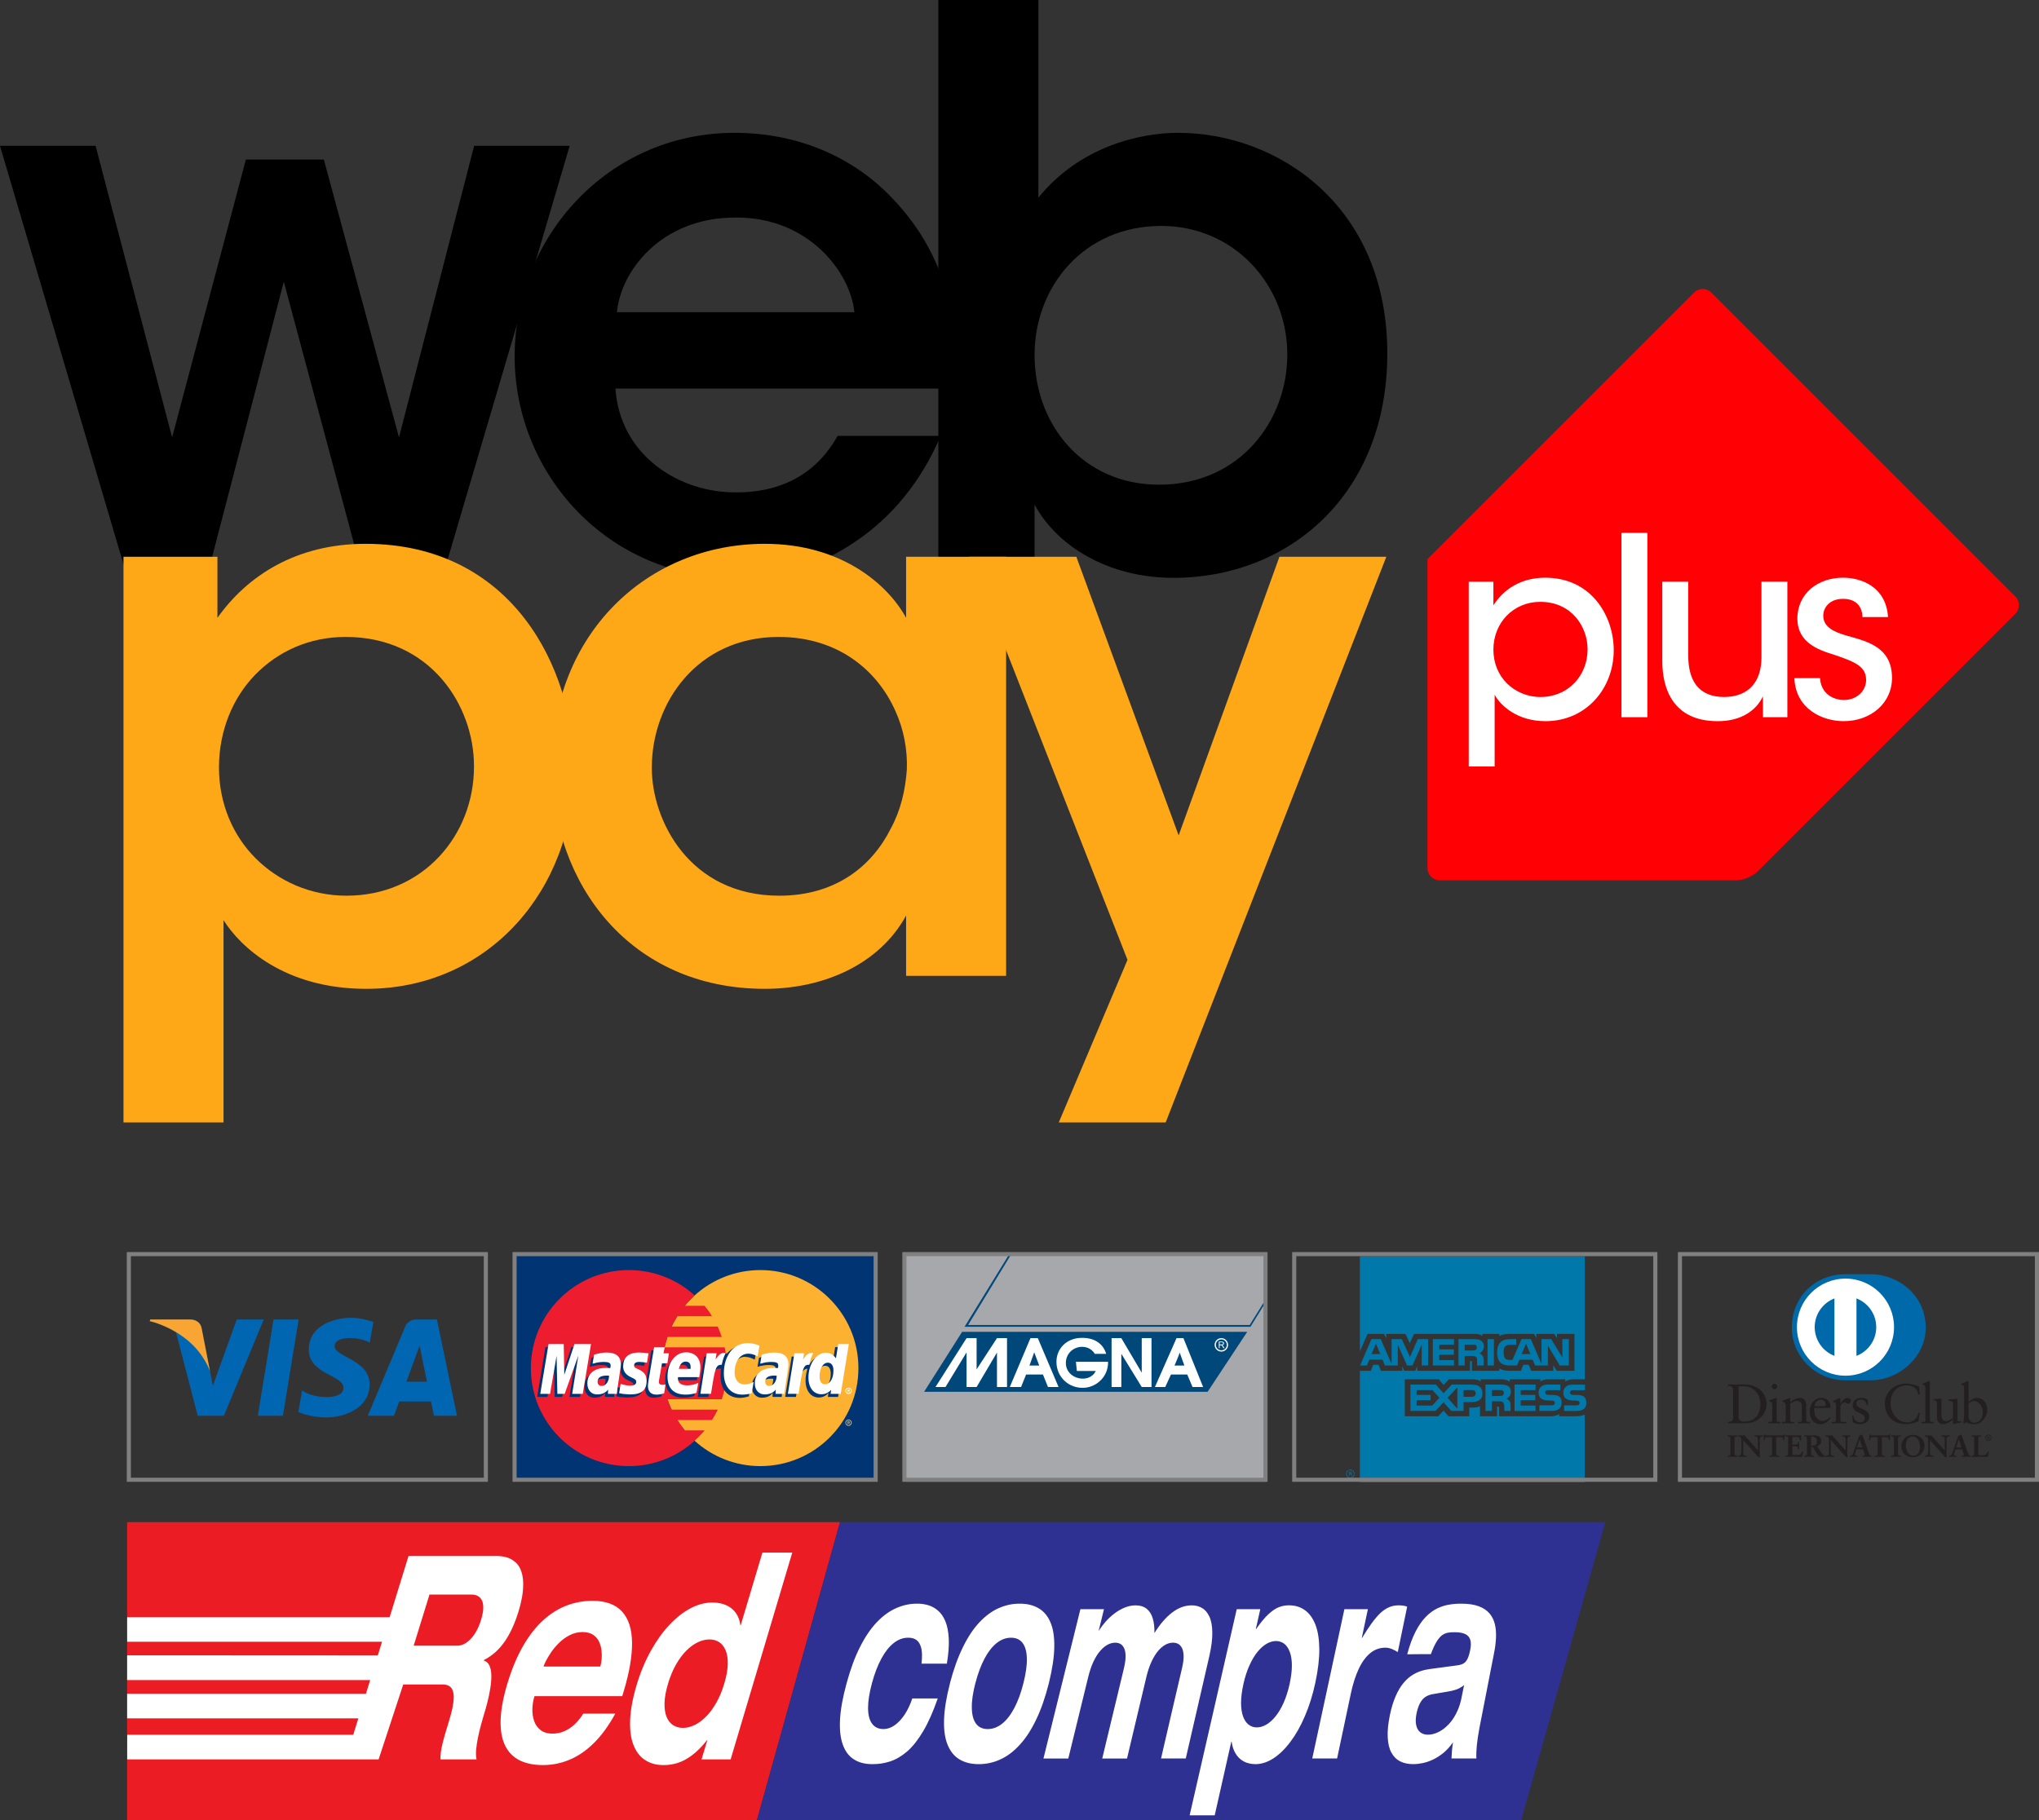 <?xml version="1.0" encoding="UTF-8" standalone="no"?>
<!-- Generator: Adobe Illustrator 15.0.2, SVG Export Plug-In . SVG Version: 6.00 Build 0)  -->
<svg
    xmlns:inkscape="http://www.inkscape.org/namespaces/inkscape"
    xmlns:rdf="http://www.w3.org/1999/02/22-rdf-syntax-ns#"
    xmlns="http://www.w3.org/2000/svg"
    xmlns:cc="http://creativecommons.org/ns#"
    xmlns:dc="http://purl.org/dc/elements/1.1/"
    xmlns:sodipodi="http://sodipodi.sourceforge.net/DTD/sodipodi-0.dtd"
    xmlns:svg="http://www.w3.org/2000/svg"
    xmlns:ns1="http://sozi.baierouge.fr"
    xmlns:xlink="http://www.w3.org/1999/xlink"
    id="Layer_1"
    version="1.1"
    sodipodi:docname="webpay plus.svg"
    xml:space="preserve"
    viewBox="0 0 496.903 443.701"
    enable-background="new 0 0 1024 768"
    y="0px"
    x="0px"
    inkscape:version="0.48.3.1 r9886"
  ><rect x="0" y="0" width="496.903" height="443.701" fill="#333333" stroke="none"/><title
      id="title5216"
    >webpay</title
  ><sodipodi:namedview
      id="namedview5141"
      fit-margin-left="0"
      inkscape:zoom="0.650543"
      borderopacity="1"
      inkscape:current-layer="Layer_1"
      inkscape:cx="-27.363672"
      inkscape:cy="234.05932"
      inkscape:window-maximized="1"
      showgrid="false"
      fit-margin-right="0"
      bordercolor="#666666"
      inkscape:window-x="51"
      guidetolerance="10"
      objecttolerance="10"
      inkscape:window-y="24"
      fit-margin-bottom="0"
      inkscape:window-width="1229"
      inkscape:pageopacity="0"
      inkscape:pageshadow="2"
      pagecolor="#ffffff"
      gridtolerance="10"
      inkscape:window-height="776"
      fit-margin-top="0"
  />
<g
      id="g4364"
      transform="translate(-274.1 -128.8)"
    >
	<path
        id="path4366"
        inkscape:connector-curvature="0"
        d="m274.11 164.34h23.28l18.658 71.077 17.973-67.728h19l18.315 67.728 18.315-71.077h23.28l-30.13 102.15h-21.05l-18.486-69.03-17.973 69.03h-21.054l-30.14-102.15z"
    />
	<path
        id="path4368"
        inkscape:connector-curvature="0"
        d="m424.08 223.51c1.116 16.374 15.629 25.491 29.584 25.305 11.908 0 19.909-5.396 24.561-13.769h25.12c-4.838 11.35-12.095 19.909-20.654 25.677-8.559 5.954-18.606 8.932-29.212 8.932-31.445 0-53.959-25.491-53.959-53.959 0-29.026 22.7-54.517 53.587-54.517 15.257 0 28.654 5.768 38.144 15.629 12.466 12.838 17.118 28.84 15.071 46.703h-82.245zm58.23-18.61c-0.931-9.675-11.164-23.258-29.026-23.072-18.048 0-27.91 13.024-28.84 23.072h57.874z"
    />
	<path
        id="path4370"
        inkscape:connector-curvature="0"
        d="m502.78 128.8h24.375v48.191c10.048-12.466 24.747-15.815 34.051-15.815 24.188 0 50.981 17.676 50.981 53.773 0 34.608-24.188 54.704-52.099 54.704-16.002 0-28.468-7.815-33.863-17.863v14.699h-23.45v-137.69zm85.03 86.33c0-16.746-12.84-31.259-30.701-31.259-18.979 0-30.887 14.885-30.887 31.445 0 17.118 11.908 31.631 30.328 31.631 19.909 0 31.26-15.815 31.26-31.631v-0.187z"
    />
</g
  >
<g
      id="g4372"
      transform="translate(-274.1 -128.8)"
    >
	<g
        id="g4374"
        style="fill:#ffa817"
      >
		<path
          id="path4376"
          inkscape:connector-curvature="0"
          d="m304.2 264.52h22.886v14.885c7.256-10.233 19.165-18.048 36.097-18.048 35.725 0 50.796 30.329 50.796 55.076 0 29.025-20.653 53.4-50.61 53.4-19.909 0-30.701-10.233-34.794-16.746v49.308h-24.38v-137.86zm85.41 50.98c0-14.699-10.606-31.445-31.259-31.445-8.931 0-16.56 3.535-22.142 9.304-5.396 5.582-8.745 13.582-8.745 22.514 0 8.745 3.349 16.56 8.931 22.142s13.396 9.117 22.142 9.117c18.607 0 31.073-14.699 31.073-31.445v-0.178z"
      />
		<path
          id="path4378"
          inkscape:connector-curvature="0"
          d="m519.29 366.67h-24.374v-14.699c-6.512 11.908-20.095 17.862-34.422 17.862-32.748 0-51.913-25.491-51.913-54.331 0-32.189 23.258-54.145 51.913-54.145 18.606 0 29.957 9.861 34.422 18.048v-14.89h24.374v102.15zm-86.34-50.61c0 12.652 9.118 31.072 31.073 31.072 13.583 0 22.514-7.07 27.166-16.374 2.419-4.465 3.535-9.303 3.907-14.326 0.186-4.838-0.744-9.862-2.791-14.327-4.279-9.676-13.769-18.049-28.468-18.049-19.723 0-30.887 16.002-30.887 31.817v0.191z"
      />
		<path
          id="path4380"
          inkscape:connector-curvature="0"
          d="m548.87 362.76-38.516-98.243h26.05l24.933 67.914 24.561-67.914h26.049l-53.772 137.88h-26.049l16.75-39.64z"
      />
	</g
    >
</g
  >
<g
      id="g4382"
      transform="translate(-274.1 -128.8)"
    >
	<path
        id="path4384"
        style="fill:#ff0005"
        inkscape:connector-curvature="0"
        d="m691.17 200.12c-1.166-1.167-3.075-1.167-4.242 0l-62.836 62.838c-1.167 1.167-2.123 2.121-2.123 2.121-0.002 0-0.002 1.35-0.002 3v72.303c0 1.65 1.35 3 3 3h72.301c1.65 0 3.955-0.955 5.121-2.121l62.838-62.839c1.166-1.167 1.166-3.076 0-4.243l-74.06-74.06z"
    />
</g
  >
<g
      id="g4386"
      style="fill:#ffffff"
      transform="translate(-274.1 -128.8)"
    >
	<path
        id="path4388"
        inkscape:connector-curvature="0"
        d="m632.03 270.59h6.012v5.768c2.489-3.947 6.739-6.739 12.629-6.739 11.354 0 16.695 9.471 16.695 17.668 0 9.35-6.738 17.304-16.635 17.304-6.861 0-10.93-3.765-12.387-6.436v17.485h-6.314v-45.044zm28.96 16.45c0-5.403-3.824-11.536-11.535-11.536-3.279 0-6.133 1.275-8.196 3.4-2.004 2.064-3.218 4.979-3.218 8.257 0 3.279 1.214 6.133 3.278 8.197 2.064 2.063 4.979 3.339 8.196 3.339 6.679 0 11.475-5.161 11.475-11.597v-0.06z"
    />
	<path
        id="path4390"
        inkscape:connector-curvature="0"
        d="m669.25 258.69h6.314v44.929h-6.314v-44.933z"
    />
	<path
        id="path4392"
        inkscape:connector-curvature="0"
        d="m709.68 303.62h-5.951v-5.1c-1.578 3.399-5.281 6.132-11.171 6.071-10.625-0.061-13.357-7.771-13.357-14.633v-19.37h6.314v17.911c0 5.95 2.308 10.2 8.804 10.2 6.193-0.061 9.047-4.007 9.047-9.653v-18.46h6.314v33.025z"
    />
	<path
        id="path4394"
        inkscape:connector-curvature="0"
        d="m727.96 279.21c0-2.55-1.578-4.493-4.797-4.432-3.096 0-4.796 2.064-4.735 4.25 0.122 2.611 2.489 3.825 6.011 4.796 5.039 1.396 10.564 2.854 10.746 9.957 0.121 6.436-5.221 10.808-11.778 10.808-5.222 0-11.718-2.976-12.021-10.504h6.253c0.244 4.007 3.461 5.343 5.829 5.343 3.036 0 5.403-2.125 5.403-4.918-0.061-3.278-2.549-4.371-8.439-6.314-4.613-1.396-8.257-3.582-8.317-8.561 0-6.253 5.101-10.018 11.11-10.018 4.555 0 10.504 2.246 10.99 9.593h-6.241z"
    />
</g
  >
<g
      id="g4396"
      transform="translate(-274.1 -128.8)"
    >
	<polygon
        id="polygon4398"
        style="fill-rule:evenodd;fill:#ec1c24"
        points="305.08 572.5 305.08 499.83 305.08 499.83 478.8 499.83 458.55 572.5"
        clip-rule="evenodd"
    />
	<polygon
        id="polygon4400"
        style="fill-rule:evenodd;fill:#2e3191"
        points="478.8 499.83 665.32 499.83 665.32 499.83 644.81 572.5 458.55 572.5"
        clip-rule="evenodd"
    />
	<path
        id="path4402"
        style="fill:#ffffff"
        inkscape:connector-curvature="0"
        d="m504.85 534.33c0.391-2.384 0.549-4.416 0.462-6.109-0.087-1.688-0.358-3.085-0.815-4.19-0.455-1.114-1.051-1.986-1.773-2.605-0.719-0.635-1.52-1.078-2.383-1.342-0.879-0.257-1.776-0.397-2.714-0.382-1.784-0.016-3.505 0.371-5.167 1.109-1.662 0.737-3.237 1.894-4.702 3.441-1.485 1.559-2.843 3.561-4.076 6.018-1.249 2.445-2.317 5.377-3.254 8.797-0.938 3.427-1.483 6.399-1.612 8.881-0.131 2.502 0.099 4.557 0.692 6.15 0.575 1.61 1.484 2.813 2.706 3.566 1.203 0.773 2.686 1.155 4.431 1.155 1.5 0.026 2.973-0.207 4.396-0.671 1.44-0.469 2.814-1.284 4.17-2.461 1.336-1.161 2.625-2.808 3.872-4.901 1.244-2.09 2.415-4.753 3.544-7.974h-6.201c-0.518 1.533-1.152 2.858-1.887 3.963-0.754 1.115-1.568 1.976-2.438 2.58-0.874 0.607-1.757 0.903-2.66 0.914-1.248 0-2.187-0.443-2.82-1.316-0.65-0.866-0.966-2.147-0.974-3.813-0.007-1.661 0.306-3.688 0.952-6.073 0.645-2.384 1.425-4.39 2.323-6.031 0.898-1.646 1.894-2.9 2.998-3.752 1.088-0.852 2.252-1.285 3.486-1.285 0.815-0.01 1.499 0.177 2.051 0.569 0.548 0.401 0.919 1.062 1.159 1.985 0.222 0.929 0.232 2.188 0.061 3.777 2.04-0.01 4.09-0.01 6.16-0.01zm0.77 4.74c-0.895 3.427-1.371 6.399-1.452 8.881-0.084 2.502 0.205 4.557 0.865 6.15 0.658 1.61 1.615 2.813 2.91 3.566 1.291 0.773 2.858 1.155 4.684 1.155 1.823 0 3.586-0.382 5.256-1.155 1.68-0.754 3.266-1.956 4.73-3.566 1.476-1.594 2.811-3.648 4.003-6.15 1.203-2.481 2.226-5.454 3.095-8.881 0.836-3.415 1.284-6.347 1.316-8.793 0.05-2.461-0.262-4.458-0.932-6.021-0.656-1.548-1.625-2.704-2.902-3.441-1.26-0.738-2.797-1.125-4.589-1.109-1.784-0.016-3.516 0.371-5.169 1.109-1.651 0.737-3.197 1.894-4.657 3.441-1.466 1.559-2.798 3.561-4.001 6.021-1.21 2.45-2.28 5.38-3.17 8.8zm6.19 0c0.615-2.384 1.369-4.39 2.245-6.031 0.879-1.646 1.874-2.9 2.952-3.752 1.077-0.852 2.251-1.285 3.485-1.285 1.233 0 2.169 0.434 2.813 1.285 0.66 0.852 0.99 2.106 1.037 3.752 0.047 1.641-0.23 3.647-0.832 6.031-0.601 2.385-1.341 4.408-2.225 6.073-0.885 1.663-1.863 2.947-2.967 3.813-1.09 0.873-2.261 1.316-3.509 1.316-1.247 0-2.206-0.443-2.853-1.316-0.645-0.866-0.994-2.146-1.021-3.813-0.05-1.65 0.24-3.67 0.86-6.06zm45.22 18.37h6.04c0.961-4.173 1.918-8.328 2.871-12.466 0.948-4.122 1.894-8.235 2.835-12.327 0.546-2.364 0.798-4.351 0.763-5.96-0.018-1.609-0.266-2.899-0.73-3.859-0.445-0.965-1.049-1.656-1.804-2.091-0.757-0.423-1.595-0.634-2.515-0.624-1.651 0.01-3.236 0.598-4.757 1.77-1.522 1.167-2.96 2.828-4.299 4.985 0.03-1.377-0.108-2.56-0.412-3.576-0.292-0.996-0.789-1.782-1.468-2.332-0.689-0.56-1.604-0.837-2.753-0.847-0.874 0.01-1.727 0.19-2.587 0.531-0.864 0.362-1.679 0.819-2.474 1.415-0.784 0.584-1.489 1.247-2.147 1.971-0.646 0.728-1.201 1.471-1.666 2.229h-0.064c0.426-1.739 0.851-3.478 1.274-5.212h-5.743c-1.477 5.976-2.966 11.993-4.461 18.035-1.504 6.078-3.021 12.208-4.543 18.363h6.054c0.815-3.338 1.63-6.666 2.439-9.979 0.808-3.308 1.612-6.594 2.415-9.881 0.348-1.419 0.775-2.663 1.252-3.71 0.505-1.044 1.031-1.92 1.622-2.606 0.592-0.697 1.198-1.203 1.831-1.554 0.629-0.336 1.264-0.5 1.904-0.5 0.424-0.011 0.821 0.093 1.197 0.278 0.373 0.201 0.67 0.532 0.916 1.001 0.234 0.46 0.361 1.1 0.389 1.899 0.023 0.811-0.123 1.806-0.398 3.023-0.875 3.639-1.754 7.297-2.634 10.959-0.882 3.676-1.771 7.364-2.66 11.068h6.04c0.791-3.338 1.581-6.666 2.367-9.979 0.785-3.308 1.565-6.594 2.344-9.881 0.338-1.419 0.758-2.664 1.241-3.71 0.481-1.044 1.019-1.92 1.588-2.606 0.571-0.697 1.175-1.203 1.805-1.554 0.61-0.336 1.229-0.5 1.854-0.5 0.439-0.011 0.854 0.093 1.246 0.278 0.374 0.207 0.689 0.532 0.938 1.001 0.237 0.46 0.386 1.1 0.401 1.899 0.031 0.811-0.093 1.81-0.377 3.023-0.848 3.639-1.702 7.297-2.555 10.955-0.85 3.7-1.71 7.4-2.57 11.1zm20.09-18.16c0.391-1.733 0.889-3.251 1.481-4.556 0.591-1.307 1.246-2.404 1.957-3.277 0.714-0.877 1.452-1.526 2.224-1.977 0.77-0.433 1.522-0.66 2.273-0.66 0.766 0 1.434 0.228 2.01 0.66 0.572 0.45 1.023 1.099 1.346 1.977 0.34 0.872 0.506 1.971 0.518 3.277 0.01 1.305-0.183 2.822-0.547 4.556-0.396 1.734-0.875 3.267-1.461 4.577-0.59 1.315-1.242 2.419-1.976 3.322-0.718 0.888-1.462 1.554-2.242 2.007-0.778 0.45-1.556 0.677-2.329 0.677-0.758 0-1.418-0.227-1.996-0.677-0.576-0.453-1.027-1.119-1.349-2.007-0.318-0.903-0.479-2.007-0.483-3.322 0.01-1.32 0.19-2.85 0.58-4.58zm-13.09 32.01h6.096c0.681-3.014 1.359-6.032 2.034-9.03 0.674-2.992 1.346-5.98 2.017-8.963h0.063c0.145 1.114 0.451 2.08 0.949 2.9 0.479 0.825 1.143 1.471 1.959 1.936 0.82 0.448 1.799 0.68 2.923 0.69 1.462-0.011 2.931-0.489 4.371-1.419 1.442-0.944 2.827-2.28 4.128-4.03 1.309-1.728 2.488-3.813 3.52-6.233 1.039-2.398 1.89-5.098 2.533-8.07 0.689-3.184 1.009-5.965 0.991-8.333-0.032-2.379-0.339-4.344-0.947-5.919-0.624-1.568-1.472-2.75-2.561-3.529-1.103-0.794-2.386-1.182-3.864-1.182-0.818-0.021-1.633 0.136-2.445 0.435-0.816 0.309-1.678 0.892-2.583 1.738-0.903 0.831-1.907 2.048-3.015 3.637h-0.063c0.367-1.625 0.732-3.25 1.098-4.871h-5.743c-1.869 8.2-3.757 16.467-5.658 24.805-1.93 8.38-3.86 16.86-5.81 25.41zm29.88-13.85h6.039c0.563-2.651 1.126-5.314 1.685-7.95 0.558-2.637 1.116-5.27 1.671-7.896 0.502-2.368 1.154-4.378 1.938-6.037 0.78-1.653 1.719-2.922 2.791-3.804 1.063-0.872 2.277-1.31 3.643-1.325 0.547 0 1.085 0.113 1.575 0.314 0.507 0.191 1.001 0.455 1.484 0.764 0.765-3.7 1.528-7.384 2.289-11.063-0.315-0.13-0.653-0.227-1.034-0.269-0.363-0.041-0.717-0.063-1.059-0.063-0.84 0-1.619 0.155-2.338 0.47-0.737 0.319-1.443 0.8-2.125 1.445-0.684 0.655-1.386 1.48-2.111 2.482-0.729 1.005-1.493 2.192-2.33 3.564h-0.063c0.497-2.348 0.992-4.685 1.488-7.023h-5.727c-1.283 5.977-2.577 11.993-3.873 18.03-1.32 6.09-2.64 12.21-3.96 18.37zm36.39-14.9c-0.243 1.227-0.588 2.332-1.032 3.297-0.431 0.98-0.947 1.837-1.516 2.56-0.571 0.728-1.187 1.325-1.831 1.811-0.637 0.48-1.287 0.836-1.953 1.078-0.664 0.238-1.287 0.357-1.904 0.357-0.758 0-1.38-0.212-1.868-0.609-0.487-0.397-0.813-0.976-0.975-1.734-0.16-0.764-0.144-1.702 0.079-2.801 0.221-1.084 0.531-1.952 0.895-2.617 0.359-0.657 0.817-1.16 1.358-1.501 0.539-0.33 1.166-0.553 1.895-0.656 1.188-0.2 2.394-0.407 3.598-0.613 0.616-0.093 1.243-0.243 1.884-0.454 0.641-0.218 1.292-0.577 1.964-1.109-0.2 0.99-0.4 1.99-0.6 2.98zm-7.51-10.5c0.452-1.229 0.904-2.218 1.33-2.937 0.428-0.728 0.865-1.264 1.313-1.625 0.444-0.346 0.928-0.572 1.434-0.682 0.503-0.098 1.074-0.145 1.712-0.134 1.14 0 2.028 0.16 2.653 0.475 0.609 0.304 1.014 0.789 1.184 1.429 0.188 0.625 0.168 1.435-0.022 2.395-0.189 0.96-0.417 1.685-0.672 2.208-0.249 0.514-0.583 0.889-0.991 1.126-0.389 0.228-0.903 0.366-1.53 0.449-2.175 0.299-4.35 0.588-6.524 0.876-0.757 0.093-1.512 0.25-2.28 0.496-0.774 0.248-1.54 0.624-2.282 1.109-0.742 0.479-1.444 1.15-2.116 1.977-0.657 0.824-1.263 1.856-1.806 3.116-0.54 1.249-1.01 2.767-1.375 4.526-0.439 2.141-0.613 3.968-0.531 5.489 0.082 1.518 0.381 2.756 0.913 3.71 0.533 0.954 1.245 1.662 2.151 2.11 0.908 0.449 1.958 0.666 3.163 0.666 0.698 0 1.443-0.078 2.255-0.247 0.826-0.166 1.66-0.449 2.535-0.856 0.856-0.403 1.709-0.945 2.561-1.637 0.834-0.69 1.604-1.543 2.33-2.574-0.097 0.649-0.188 1.305-0.245 1.965-0.059 0.655-0.085 1.311-0.12 1.966h6.069c-0.058-0.918-0.008-1.986 0.104-3.204 0.126-1.217 0.339-2.637 0.636-4.236 0.594-3.039 1.184-6.063 1.773-9.086 0.588-3.008 1.174-6.007 1.758-9 0.281-1.357 0.438-2.642 0.503-3.86 0.051-1.216-0.026-2.337-0.28-3.354-0.238-1.011-0.688-1.894-1.307-2.626-0.648-0.743-1.514-1.328-2.631-1.739-1.115-0.41-2.521-0.624-4.215-0.624-0.979-0.016-1.958 0.066-2.938 0.228-1.013 0.154-1.979 0.469-2.94 0.924-0.968 0.469-1.884 1.14-2.786 2.054-0.886 0.902-1.724 2.094-2.496 3.586-0.758 1.479-1.451 3.333-2.047 5.542 1.96-0.03 3.89-0.03 5.81-0.03z"
    />
	<path
        id="path4404"
        style="fill:#ffffff"
        inkscape:connector-curvature="0"
        d="m378.76 517.48c3.399 0 6.798 0.009 10.206 0 0.499-0.001 0.958 0.074 1.403 0.265 0.439 0.187 0.796 0.516 1.075 0.968 0.283 0.46 0.418 1.09 0.43 1.891 0.01 0.799-0.165 1.817-0.54 3.036-0.354 1.159-0.784 2.142-1.257 2.95-0.472 0.808-0.98 1.454-1.506 1.952-0.526 0.497-1.047 0.854-1.564 1.078-0.519 0.224-1 0.326-1.458 0.326h-10.633c1.29-4.16 2.57-8.32 3.85-12.47zm-9.7 5.51h-63.971v6h62.11l-1.031 3.333-61.084-0.031v6.033h59.229l-1.032 3.333h-58.197v6.001h56.342l-1.238 4h-55.083l-0.008 5.998 53.236 0.002h8.037l5.999-18.257c3.199 0 6.401 0.007 9.609 0 0.629-0.002 1.159 0.12 1.604 0.389 0.433 0.259 0.75 0.703 0.933 1.352 0.18 0.637 0.202 1.528 0.062 2.668-0.14 1.125-0.467 2.565-0.998 4.295-0.399 1.301-0.737 2.414-1.014 3.368-0.277 0.951-0.498 1.795-0.664 2.502-0.169 0.722-0.293 1.374-0.364 1.954-0.072 0.591-0.113 1.166-0.1 1.729h8.8c-0.148-0.646-0.185-1.45-0.1-2.403 0.086-0.953 0.246-1.969 0.466-3.025 0.219-1.057 0.467-2.069 0.726-3.026 0.255-0.938 0.477-1.721 0.673-2.353 0.307-0.989 0.606-2.038 0.894-3.171 0.288-1.127 0.507-2.237 0.686-3.347 0.182-1.119 0.267-2.16 0.257-3.108-0.009-0.948-0.162-1.744-0.446-2.394-0.283-0.646-0.74-1.067-1.382-1.265 0.015-0.046 0.029-0.093 0.043-0.14 1.973-1.011 3.645-2.49 5.022-4.466 1.37-1.967 2.504-4.464 3.42-7.461 0.315-1.028 0.591-2.134 0.813-3.332 0.223-1.205 0.314-2.389 0.29-3.58-0.024-1.187-0.231-2.255-0.649-3.249-0.408-0.97-1.098-1.752-2.044-2.342-0.942-0.587-2.216-0.909-3.843-0.912-7.144-0.012-14.279 0-21.405 0l-4.6 14.91zm47.19 23.51c-1.01 1.6-2.147 2.824-3.419 3.643-1.268 0.814-2.643 1.243-4.114 1.231-1.24-0.008-2.216-0.322-2.94-0.906-0.722-0.581-1.24-1.336-1.537-2.249-0.302-0.931-0.431-1.896-0.394-2.927 0.038-1.036 0.197-2.001 0.472-2.906 0.014-0.047 0.028-0.094 0.042-0.141h21.381c0.112-0.368 0.223-0.735 0.336-1.108 1.416-4.694 2.097-8.685 2.053-11.985-0.043-3.289-0.854-5.798-2.436-7.527-1.584-1.732-3.964-2.609-7.155-2.621-2.202-0.009-4.311 0.382-6.337 1.15-2.017 0.765-3.927 1.959-5.701 3.565-1.787 1.616-3.408 3.687-4.877 6.216-1.465 2.521-2.745 5.537-3.816 9.047-1.067 3.494-1.63 6.527-1.706 9.062-0.076 2.538 0.292 4.619 1.089 6.237 0.802 1.631 1.98 2.835 3.534 3.607 1.567 0.777 3.448 1.155 5.663 1.16 2.229 0.005 4.391-0.423 6.481-1.289 2.084-0.865 4.07-2.216 5.949-4.068 1.887-1.862 3.628-4.253 5.228-7.19-2.59 0.01-5.18 0.01-7.78 0.01zm-9.69-11.47c0.014-0.048 0.03-0.094 0.042-0.14 0.052-0.197 0.232-0.601 0.534-1.203 0.311-0.62 0.726-1.315 1.255-2.103 0.529-0.789 1.187-1.559 1.936-2.307 0.756-0.753 1.607-1.376 2.571-1.875 0.955-0.495 2.008-0.777 3.162-0.777 1.053 0 1.917 0.225 2.567 0.658 0.648 0.432 1.124 0.984 1.45 1.668 0.325 0.684 0.528 1.399 0.61 2.15 0.084 0.767 0.094 1.481 0.031 2.155-0.062 0.668-0.161 1.212-0.296 1.633-0.016 0.045-0.029 0.092-0.043 0.14h-13.81zm30.34 4.16c0.532-1.771 1.19-3.336 1.959-4.678 0.768-1.341 1.606-2.464 2.508-3.368 0.903-0.904 1.833-1.577 2.798-2.035 0.963-0.459 1.906-0.684 2.833-0.684 0.916 0 1.723 0.224 2.404 0.684 0.681 0.457 1.196 1.134 1.56 2.035 0.367 0.906 0.527 2.027 0.49 3.368-0.035 1.342-0.317 2.906-0.847 4.678-0.53 1.778-1.187 3.337-1.949 4.674-0.769 1.347-1.602 2.478-2.513 3.39-0.907 0.906-1.831 1.583-2.787 2.041-0.958 0.459-1.901 0.688-2.82 0.688-0.928 0-1.732-0.228-2.428-0.688-0.689-0.457-1.221-1.132-1.58-2.041-0.359-0.91-0.519-2.042-0.48-3.39 0.04-1.33 0.32-2.89 0.86-4.67zm8.18 18.47h7.074c2.517-8.439 5.028-16.863 7.531-25.268 2.5-8.393 4.998-16.771 7.49-25.139h-7.274c-0.88 2.953-1.764 5.905-2.644 8.849-0.881 2.948-1.765 5.912-2.647 8.859h-0.084c-0.133-1.119-0.485-2.089-1.052-2.917-0.564-0.82-1.326-1.471-2.301-1.928-0.974-0.454-2.14-0.693-3.51-0.693-1.758 0-3.528 0.485-5.301 1.42-1.778 0.936-3.485 2.289-5.128 4.031-1.654 1.754-3.154 3.859-4.514 6.301-1.365 2.449-2.524 5.193-3.434 8.228-0.977 3.255-1.508 6.103-1.615 8.563-0.108 2.451 0.155 4.497 0.792 6.146 0.632 1.641 1.576 2.877 2.827 3.698 1.255 0.825 2.751 1.237 4.487 1.244 1.114 0.003 2.232-0.149 3.387-0.497 1.146-0.346 2.329-0.975 3.532-1.86 1.202-0.886 2.435-2.12 3.698-3.716h0.085c-0.48 1.57-0.95 3.13-1.42 4.69z"
    />
</g
  >
<g
      id="g4406"
      transform="translate(-274.1 -128.8)"
    >
	<g
        id="g4408"
      >
		<g
          id="g4410"
          style="fill:#0066b2"
        >
			<polygon
            id="polygon4412"
            points="346.87 450.44 343.05 473.9 336.94 473.9 340.76 450.44"
        />
			<path
            id="path4414"
            inkscape:connector-curvature="0"
            d="m331.8 450.44-5.825 16.139-0.689-3.475 0.001 0.002-2.056-10.553s-0.249-2.113-2.898-2.113h-9.628l-0.112 0.397s2.945 0.611 6.39 2.683l5.308 20.387h6.366l9.719-23.467h-6.58z"
        />
			<path
            id="path4416"
            inkscape:connector-curvature="0"
            d="m379.86 473.9h5.609l-4.891-23.467h-4.913c-2.268 0-2.82 1.748-2.82 1.748l-9.111 21.719h6.367l1.274-3.486h7.766l0.71 3.49zm-6.72-8.3 3.21-8.782 1.806 8.782h-5.025z"
        />
			<path
            id="path4418"
            inkscape:connector-curvature="0"
            d="m364.21 456.08 0.872-5.04s-2.69-1.023-5.495-1.023c-3.032 0-10.231 1.326-10.231 7.768 0 6.063 8.45 6.139 8.45 9.322s-7.58 2.615-10.08 0.605l-0.909 5.269s2.728 1.326 6.896 1.326c4.169 0 10.459-2.16 10.459-8.034 0-6.101-8.525-6.669-8.525-9.322 0.01-2.67 5.96-2.33 8.57-0.89z"
        />
		</g
      >
		<path
          id="path4420"
          style="fill:#f9a533"
          inkscape:connector-curvature="0"
          d="m325.29 463.1-2.056-10.553s-0.249-2.113-2.898-2.113h-9.628l-0.112 0.397s4.628 0.959 9.067 4.552c4.25 3.43 5.63 7.71 5.63 7.71z"
      />
	</g
    >
	<rect
        id="rect4422"
        style="stroke:#808080;stroke-miterlimit:10;fill:none"
        height="55"
        width="87"
        stroke-miterlimit="10"
        y="434.5"
        x="305.5"
    />
</g
  >
<g
      id="g4424"
      transform="translate(-274.1 -128.8)"
    >
	<g
        id="g4426"
      >
		<path
          id="path4428"
          style="fill:#0069aa"
          inkscape:connector-curvature="0"
          d="m729.89 465.25c7.065 0.035 13.516-5.76 13.516-12.812 0-7.71-6.45-13.038-13.516-13.038h-6.08c-7.15 0-13.038 5.328-13.038 13.038 0 7.054 5.888 12.847 13.038 12.812h6.083z"
      />
		<path
          id="path4430"
          style="fill:#ffffff"
          inkscape:connector-curvature="0"
          d="m726.52 459.3v-14.001c2.814 1.078 4.813 3.804 4.819 6.999 0 3.2-2 5.92-4.82 7m-10.18-7c0.006-3.192 2.002-5.916 4.814-6.999v14c-2.81-1.08-4.8-3.8-4.81-7m7.5-11.83c-6.534 0.003-11.829 5.298-11.83 11.832 0.001 6.536 5.296 11.83 11.83 11.833 6.536-0.003 11.831-5.297 11.833-11.833 0-6.53-5.29-11.83-11.83-11.83"
      />
		<path
          id="path4432"
          style="fill:#231f20"
          inkscape:connector-curvature="0"
          d="m697.79 474.15c0 1.048 0.748 1.171 1.412 1.171 2.938 0 3.9-2.216 3.9-4.242 0-2.542-1.63-4.376-4.252-4.376-0.561 0-0.816 0.038-1.061 0.053v7.396zm-1.33-6.38c0-1.223-0.639-1.143-1.25-1.154v-0.354c0.529 0.025 1.073 0.025 1.605 0.025 0.569 0 1.346-0.025 2.352-0.025 3.521 0 5.438 2.351 5.438 4.759 0 1.347-0.79 4.73-5.603 4.73-0.691 0-1.331-0.026-1.971-0.026-0.611 0-1.211 0.013-1.822 0.026v-0.353c0.814-0.082 1.211-0.111 1.25-1.034v-6.619z"
      />
		<path
          id="path4434"
          style="fill:#231f20"
          inkscape:connector-curvature="0"
          d="m706.53 467.44c-0.356 0-0.668-0.327-0.668-0.679 0-0.342 0.328-0.655 0.668-0.655 0.352 0 0.666 0.287 0.666 0.655 0 0.37-0.3 0.68-0.67 0.68m-1.45 7.96h0.256c0.381 0 0.652 0 0.652-0.45v-3.684c0-0.598-0.202-0.681-0.707-0.952v-0.216c0.64-0.192 1.4-0.449 1.454-0.49 0.095-0.056 0.177-0.068 0.247-0.068 0.064 0 0.094 0.081 0.094 0.19v5.22c0 0.45 0.3 0.45 0.68 0.45h0.23v0.353c-0.461 0-0.939-0.026-1.426-0.026-0.49 0-0.98 0.013-1.48 0.026v-0.351z"
      />
		<path
          id="path4436"
          style="fill:#231f20"
          inkscape:connector-curvature="0"
          d="m709.28 471.35c0-0.502-0.149-0.639-0.786-0.896v-0.258c0.583-0.191 1.141-0.369 1.792-0.653 0.043 0 0.08 0.027 0.08 0.136v0.884c0.778-0.558 1.443-1.02 2.354-1.02 1.154 0 1.564 0.843 1.564 1.903v3.507c0 0.45 0.298 0.45 0.679 0.45h0.244v0.353c-0.478 0-0.952-0.026-1.44-0.026-0.49 0-0.98 0.013-1.471 0.026v-0.353h0.248c0.381 0 0.651 0 0.651-0.45v-3.521c0-0.776-0.476-1.154-1.249-1.154-0.438 0-1.129 0.352-1.581 0.652v4.022c0 0.45 0.301 0.45 0.682 0.45h0.245v0.353c-0.475 0-0.953-0.026-1.441-0.026-0.487 0-0.979 0.013-1.468 0.026v-0.353h0.245c0.38 0 0.651 0 0.651-0.45v-3.603z"
      />
		<path
          id="path4438"
          style="fill:#231f20"
          inkscape:connector-curvature="0"
          d="m718.65 471.56c0.34 0 0.38-0.178 0.38-0.341 0-0.692-0.422-1.25-1.183-1.25-0.829 0-1.399 0.61-1.563 1.591h2.357zm-2.41 0.44c-0.027 0.122-0.027 0.325 0 0.788 0.08 1.291 0.91 2.352 1.996 2.352 0.751 0 1.335-0.408 1.836-0.911l0.191 0.19c-0.626 0.829-1.4 1.537-2.516 1.537-2.161 0-2.596-2.096-2.596-2.964 0-2.665 1.793-3.454 2.745-3.454 1.103 0 2.286 0.693 2.298 2.135 0 0.082 0 0.163-0.012 0.245l-0.12 0.08h-3.83z"
      />
		<path
          id="path4440"
          style="fill:#231f20"
          inkscape:connector-curvature="0"
          d="m720.51 475.4h0.368c0.379 0 0.652 0 0.652-0.45v-3.819c0-0.422-0.504-0.504-0.707-0.613v-0.203c0.99-0.421 1.535-0.774 1.66-0.774 0.078 0 0.121 0.04 0.121 0.176v1.225h0.027c0.34-0.531 0.91-1.4 1.738-1.4 0.342 0 0.777 0.229 0.777 0.72 0 0.367-0.26 0.694-0.641 0.694-0.422 0-0.422-0.327-0.898-0.327-0.23 0-0.992 0.313-0.992 1.13v3.193c0 0.45 0.271 0.45 0.652 0.45h0.761v0.353c-0.746-0.014-1.315-0.026-1.902-0.026-0.556 0-1.13 0.013-1.617 0.026v-0.361z"
      />
		<path
          id="path4442"
          style="fill:#231f20"
          inkscape:connector-curvature="0"
          d="m725.74 473.86c0.177 0.898 0.718 1.659 1.714 1.659 0.8 0 1.1-0.489 1.1-0.965 0-1.605-2.964-1.089-2.964-3.276 0-0.763 0.612-1.739 2.108-1.739 0.434 0 1.02 0.121 1.549 0.394l0.096 1.386h-0.313c-0.136-0.856-0.611-1.345-1.482-1.345-0.545 0-1.059 0.313-1.059 0.896 0 1.592 3.15 1.101 3.15 3.237 0 0.896-0.718 1.849-2.336 1.849-0.545 0-1.183-0.191-1.66-0.465l-0.15-1.562 0.24-0.08z"
      />
		<path
          id="path4444"
          style="fill:#231f20"
          inkscape:connector-curvature="0"
          d="m741.92 468.72h-0.336c-0.26-1.589-1.389-2.229-2.91-2.229-1.564 0-3.835 1.047-3.835 4.31 0 2.747 1.959 4.718 4.051 4.718 1.347 0 2.464-0.924 2.735-2.353l0.313 0.081-0.313 1.986c-0.572 0.354-2.107 0.722-3.007 0.722-3.18 0-5.19-2.054-5.19-5.112 0-2.788 2.486-4.787 5.15-4.787 1.102 0 2.162 0.354 3.209 0.722l0.14 1.94z"
      />
		<path
          id="path4446"
          style="fill:#231f20"
          inkscape:connector-curvature="0"
          d="m742.41 475.4h0.259c0.381 0 0.652 0 0.652-0.45v-7.57c0-0.886-0.205-0.913-0.722-1.062v-0.22c0.544-0.177 1.115-0.422 1.401-0.585 0.146-0.081 0.258-0.149 0.297-0.149 0.084 0 0.109 0.082 0.109 0.189v9.395c0 0.45 0.301 0.45 0.682 0.45h0.23v0.353c-0.461 0-0.938-0.026-1.428-0.026-0.488 0-0.979 0.013-1.481 0.026v-0.361z"
      />
		<path
          id="path4448"
          style="fill:#231f20"
          inkscape:connector-curvature="0"
          d="m751.14 475c0 0.244 0.147 0.257 0.38 0.257 0.163 0 0.366-0.013 0.544-0.013v0.287c-0.584 0.053-1.7 0.339-1.958 0.421l-0.068-0.041v-1.102c-0.815 0.665-1.439 1.143-2.407 1.143-0.734 0-1.496-0.478-1.496-1.618v-3.48c0-0.354-0.054-0.693-0.813-0.761v-0.26c0.489-0.014 1.574-0.095 1.752-0.095 0.15 0 0.15 0.095 0.15 0.396v3.506c0 0.408 0 1.576 1.183 1.576 0.463 0 1.075-0.352 1.645-0.827v-3.659c0-0.271-0.652-0.421-1.142-0.556v-0.245c1.225-0.083 1.984-0.19 2.121-0.19 0.109 0 0.109 0.095 0.109 0.245v5.005z"
      />
		<path
          id="path4450"
          style="fill:#231f20"
          inkscape:connector-curvature="0"
          d="m753.84 474.22c0 0.516 0.49 1.385 1.401 1.385 1.453 0 2.065-1.427 2.065-2.637 0-1.469-1.115-2.69-2.174-2.69-0.507 0-0.927 0.325-1.293 0.639v3.307zm0-3.7c0.544-0.46 1.278-0.978 2.024-0.978 1.578 0 2.531 1.374 2.531 2.855 0 1.78-1.307 3.563-3.251 3.563-1.007 0-1.536-0.328-1.889-0.478l-0.409 0.313-0.284-0.147c0.121-0.803 0.19-1.592 0.19-2.422v-5.844c0-0.886-0.205-0.913-0.723-1.062v-0.22c0.545-0.177 1.116-0.422 1.399-0.585 0.153-0.081 0.261-0.149 0.302-0.149 0.08 0 0.108 0.082 0.108 0.189v4.957z"
      />
		<path
          id="path4452"
          style="fill:#231f20"
          inkscape:connector-curvature="0"
          d="m695.19 483.66h0.104c0.268 0 0.547-0.036 0.547-0.42v-3.877c0-0.385-0.279-0.422-0.547-0.422h-0.104v-0.222c0.287 0 0.73 0.028 1.094 0.028 0.37 0 0.813-0.028 1.162-0.028v0.222h-0.104c-0.265 0-0.547 0.037-0.547 0.422v3.877c0 0.384 0.282 0.42 0.547 0.42h0.104v0.223c-0.357 0-0.799-0.029-1.169-0.029-0.363 0-0.8 0.029-1.087 0.029v-0.224z"
      />
		<path
          id="path4454"
          style="fill:#231f20"
          inkscape:connector-curvature="0"
          d="m697.42 483.85v-0.156h-0.071c-0.264 0-0.58-0.046-0.58-0.454v-3.877c0-0.408 0.316-0.454 0.58-0.454h0.071v-0.158c-0.341 0-0.769 0.031-1.13 0.031-0.35 0-0.775-0.029-1.061-0.031v0.158h0.069c0.265 0 0.579 0.046 0.579 0.454v3.877c0 0.408-0.314 0.454-0.579 0.454h-0.069v0.156c0.285-0.001 0.703-0.029 1.054-0.029 0.36 0 0.79 0.03 1.14 0.03m0.03 0.06c-0.359 0-0.801-0.031-1.169-0.031-0.363 0-0.798 0.031-1.087 0.031h-0.033v-0.286h0.136c0.271-0.007 0.513-0.028 0.516-0.389v-3.877c-0.003-0.361-0.245-0.385-0.516-0.389h-0.136v-0.289h0.033c0.289 0 0.733 0.03 1.094 0.03 0.37 0 0.811-0.03 1.162-0.03h0.032v0.289h-0.136c-0.268 0.004-0.514 0.027-0.517 0.389v3.877c0.003 0.36 0.249 0.382 0.517 0.389h0.136v0.286h-0.021z"
      />
		<path
          id="path4456"
          style="fill:#231f20"
          inkscape:connector-curvature="0"
          d="m702.53 482.42 0.015-0.014v-2.773c0-0.607-0.424-0.697-0.646-0.697h-0.161v-0.221c0.346 0 0.688 0.028 1.033 0.028 0.305 0 0.608-0.028 0.911-0.028v0.221h-0.109c-0.313 0-0.659 0.061-0.659 0.939v3.367c0 0.26 0.007 0.52 0.043 0.747h-0.281l-3.809-4.247v3.048c0 0.646 0.124 0.865 0.695 0.865h0.125v0.223c-0.318 0-0.637-0.029-0.955-0.029-0.332 0-0.671 0.029-1.004 0.029v-0.223h0.102c0.512 0 0.665-0.348 0.665-0.937v-3.117c0-0.414-0.339-0.666-0.671-0.666h-0.096v-0.221c0.279 0 0.567 0.028 0.848 0.028 0.225 0 0.438-0.028 0.66-0.028l3.33 3.71z"
      />
		<path
          id="path4458"
          style="fill:#231f20"
          inkscape:connector-curvature="0"
          d="m702.51 482.41v-0.003l-0.006-0.005 0.01 0.01zm0.02 0.01 0.021-0.021-0.02 0.02zm0.15 1.54h0.246c-0.036-0.221-0.041-0.469-0.041-0.714v-3.367c0-0.887 0.371-0.971 0.692-0.972h0.077v-0.157c-0.292 0.002-0.583 0.028-0.879 0.028-0.336 0-0.666-0.026-1.002-0.028v0.157h0.13c0.228 0.001 0.677 0.102 0.677 0.729l-0.01 2.797-0.016 0.014-0.024 0.022-3.29-3.72c-0.22 0-0.434 0.028-0.66 0.028-0.271 0-0.549-0.026-0.816-0.028l-0.002 0.157h0.066c0.346 0.001 0.705 0.266 0.705 0.698v3.117c0 0.591-0.166 0.968-0.697 0.971l-0.072-0.003v0.159c0.319-0.001 0.651-0.029 0.973-0.029 0.309 0 0.618 0.028 0.924 0.029v-0.156h-0.093c-0.584-0.003-0.729-0.255-0.729-0.899v-3.131l3.84 4.29zm0.28 0.06-0.305-0.011-3.755-4.184v2.964c0.01 0.645 0.106 0.827 0.666 0.834h0.156v0.286h-0.032c-0.321 0-0.64-0.031-0.955-0.031-0.331 0-0.671 0.031-1.004 0.031h-0.035v-0.286h0.139c0.488-0.002 0.627-0.316 0.633-0.905v-3.117c-0.001-0.394-0.324-0.632-0.641-0.632h-0.131v-0.289h0.035c0.279 0 0.57 0.03 0.848 0.03 0.222 0 0.435-0.03 0.684-0.017l3.251 3.66v-2.722c-0.003-0.588-0.396-0.659-0.611-0.663h-0.194v-0.289h0.033c0.348 0 0.688 0.03 1.033 0.03 0.302 0 0.605-0.03 0.911-0.03h0.032v0.289h-0.141c-0.307 0.007-0.62 0.034-0.628 0.905v3.367c0 0.259 0.008 0.517 0.043 0.74l0.007 0.038h-0.041z"
      />
		<path
          id="path4460"
          style="fill:#231f20"
          inkscape:connector-curvature="0"
          d="m704.79 479.09c-0.556 0-0.576 0.134-0.688 0.673h-0.223c0.027-0.208 0.067-0.414 0.088-0.628 0.031-0.209 0.045-0.415 0.045-0.629h0.178c0.06 0.222 0.246 0.214 0.446 0.214h3.814c0.202 0 0.384-0.008 0.401-0.229l0.176 0.028c-0.029 0.2-0.059 0.399-0.08 0.599-0.016 0.201-0.016 0.401-0.016 0.6l-0.223 0.083c-0.013-0.273-0.051-0.711-0.545-0.711h-1.215v3.935c0 0.571 0.26 0.636 0.615 0.636h0.139v0.223c-0.289 0-0.806-0.029-1.205-0.029-0.443 0-0.962 0.029-1.249 0.029v-0.223h0.14c0.406 0 0.615-0.036 0.615-0.62v-3.95h-1.227z"
      />
		<path
          id="path4462"
          style="fill:#231f20"
          inkscape:connector-curvature="0"
          d="m707.71 483.91c-0.292 0-0.809-0.03-1.207-0.03-0.441 0-0.959 0.03-1.249 0.03h-0.034v-0.286h0.174c0.406-0.009 0.57-0.014 0.581-0.589v-3.919h-1.181v-0.064h1.244v3.983c0 0.594-0.24 0.654-0.645 0.654h-0.109v0.156c0.293-0.001 0.79-0.029 1.219-0.029 0.385 0 0.879 0.028 1.174 0.029v-0.156h-0.107c-0.359 0-0.646-0.088-0.646-0.67v-3.968h1.246c0.494 0.002 0.561 0.422 0.576 0.698l0.159-0.06c0-0.192 0.001-0.387 0.016-0.579 0.021-0.192 0.048-0.38 0.074-0.57l-0.111-0.019c-0.034 0.216-0.241 0.227-0.428 0.224h-3.852c-0.174 0.001-0.365-0.008-0.43-0.214h-0.123c-0.002 0.204-0.016 0.403-0.043 0.601-0.023 0.202-0.057 0.398-0.084 0.594h0.156c0.098-0.516 0.162-0.683 0.715-0.675v0.064c-0.547 0.012-0.535 0.103-0.656 0.648l-0.006 0.025h-0.284l0.003-0.037c0.031-0.207 0.066-0.416 0.09-0.63 0.031-0.204 0.045-0.411 0.045-0.622v-0.034h0.236l0.004 0.024c0.051 0.188 0.186 0.188 0.377 0.189h3.852c0.205-0.001 0.356-0.005 0.368-0.198l0.003-0.034 0.034 0.007 0.209 0.033-0.006 0.031c-0.028 0.2-0.059 0.399-0.078 0.597-0.016 0.198-0.016 0.397-0.016 0.597v0.023l-0.022 0.007-0.262 0.098-0.001-0.044c-0.021-0.277-0.049-0.681-0.516-0.681h-1.184v3.903c0.008 0.558 0.229 0.598 0.584 0.604h0.172v0.286h-0.011z"
      />
		<path
          id="path4464"
          style="fill:#231f20"
          inkscape:connector-curvature="0"
          d="m709.27 483.66h0.104c0.267 0 0.549-0.036 0.549-0.42v-3.877c0-0.385-0.282-0.422-0.549-0.422h-0.104v-0.222c0.45 0 1.222 0.028 1.841 0.028 0.624 0 1.392-0.028 1.894-0.028-0.012 0.318-0.006 0.808 0.018 1.132l-0.225 0.059c-0.034-0.48-0.125-0.864-0.899-0.864h-1.027v1.938h0.877c0.443 0 0.54-0.251 0.587-0.651h0.221c-0.015 0.289-0.023 0.577-0.023 0.866 0 0.281 0.009 0.563 0.023 0.843l-0.221 0.045c-0.047-0.444-0.068-0.732-0.58-0.732h-0.884v1.723c0 0.481 0.427 0.481 0.899 0.481 0.889 0 1.28-0.06 1.501-0.901l0.207 0.05c-0.097 0.395-0.183 0.785-0.25 1.177-0.474 0-1.323-0.029-1.989-0.029s-1.547 0.029-1.969 0.029v-0.244z"
      />
		<path
          id="path4466"
          style="fill:#231f20"
          inkscape:connector-curvature="0"
          d="m713.2 483.85c0.063-0.375 0.147-0.748 0.238-1.12l-0.145-0.036c-0.223 0.828-0.651 0.901-1.525 0.896-0.465 0-0.932 0-0.935-0.514v-1.755h0.919c0.519-0.005 0.57 0.306 0.607 0.727l0.16-0.032c-0.016-0.272-0.021-0.547-0.021-0.817 0-0.277 0.006-0.557 0.021-0.835h-0.16c-0.043 0.387-0.164 0.656-0.614 0.651h-0.912v-2.002h1.063c0.768-0.005 0.896 0.392 0.929 0.857l0.161-0.044c-0.015-0.208-0.022-0.476-0.022-0.724 0-0.126 0.003-0.246 0.008-0.352-0.504 0.002-1.254 0.028-1.862 0.028s-1.356-0.026-1.808-0.028v0.157h0.07c0.264 0.001 0.58 0.047 0.582 0.455v3.877c-0.002 0.408-0.318 0.451-0.582 0.454h-0.07v0.156c0.431 0 1.285-0.029 1.936-0.029 0.63-0.02 1.46 0.01 1.94 0.01m0.03 0.06c-0.475 0-1.325-0.031-1.989-0.031-0.666 0-1.547 0.031-1.969 0.031h-0.03v-0.286h0.134c0.268-0.005 0.513-0.028 0.516-0.389v-3.877c-0.003-0.36-0.248-0.385-0.516-0.389h-0.134v-0.289h0.03c0.453 0 1.222 0.03 1.841 0.03 0.624 0 1.39-0.03 1.894-0.03h0.035l-0.002 0.036c-0.006 0.11-0.01 0.241-0.01 0.381 0 0.256 0.01 0.536 0.023 0.746l0.002 0.026-0.025 0.008-0.259 0.069-0.001-0.04c-0.046-0.479-0.109-0.827-0.87-0.835h-0.999l-0.001 1.872h0.85c0.428-0.003 0.503-0.221 0.554-0.619l0.002-0.03h0.284v0.033c-0.016 0.29-0.024 0.576-0.024 0.865 0 0.279 0.009 0.561 0.024 0.84v0.028l-0.027 0.006-0.257 0.052-0.002-0.035c-0.051-0.452-0.055-0.699-0.547-0.704h-0.855v1.691c0.002 0.45 0.39 0.447 0.871 0.45 0.893-0.005 1.249-0.051 1.473-0.879l0.006-0.03 0.031 0.005 0.238 0.063-0.008 0.03c-0.095 0.391-0.186 0.782-0.251 1.174l-0.005 0.026h-0.014z"
      />
		<path
          id="path4468"
          style="fill:#231f20"
          inkscape:connector-curvature="0"
          d="m715.42 481.22h0.362c0.742 0 1.141-0.281 1.141-1.153 0-0.657-0.423-1.08-1.08-1.08-0.223 0-0.316 0.023-0.423 0.029v2.195zm-0.94-1.72c0-0.54-0.299-0.563-0.525-0.563h-0.136v-0.221c0.238 0 0.696 0.028 1.147 0.028 0.445 0 0.799-0.028 1.192-0.028 0.93 0 1.759 0.251 1.759 1.302 0 0.665-0.441 1.071-1.028 1.303l1.265 1.893c0.207 0.313 0.354 0.4 0.719 0.443v0.223c-0.244 0-0.481-0.029-0.725-0.029-0.23 0-0.467 0.029-0.695 0.029-0.57-0.746-1.057-1.545-1.541-2.397h-0.487v1.584c0 0.569 0.269 0.591 0.605 0.591h0.135v0.223c-0.422 0-0.85-0.029-1.274-0.029-0.353 0-0.701 0.029-1.071 0.029v-0.223h0.136c0.273 0 0.525-0.125 0.525-0.398v-3.741z"
      />
		<path
          id="path4470"
          style="fill:#231f20"
          inkscape:connector-curvature="0"
          d="m715.78 481.18c0.732-0.007 1.102-0.261 1.108-1.121-0.005-0.646-0.403-1.047-1.048-1.049-0.201 0-0.295 0.02-0.389 0.026v2.144h0.333zm-0.36 0.07h-0.032v-2.266l0.029-0.002c0.102-0.007 0.201-0.028 0.426-0.028 0.672 0 1.111 0.438 1.111 1.111-0.002 0.883-0.425 1.184-1.172 1.185h-0.369zm0 0.2h0.507l0.009 0.017c0.481 0.849 0.968 1.649 1.513 2.38 0.225 0 0.461-0.029 0.692-0.029 0.237 0 0.466 0.026 0.694 0.029v-0.162c-0.346-0.042-0.51-0.146-0.713-0.453l-1.287-1.927 0.039-0.014c0.579-0.229 1.008-0.624 1.008-1.275 0-1.025-0.798-1.263-1.728-1.269-0.391 0-0.745 0.031-1.192 0.031-0.434 0-0.873-0.029-1.113-0.031v0.157h0.102c0.227 0.001 0.555 0.039 0.555 0.595v3.759c0 0.298-0.277 0.433-0.555 0.433h-0.102v0.156c0.354 0 0.693-0.029 1.037-0.029 0.415 0 0.834 0.029 1.24 0.029v-0.156h-0.101c-0.335 0-0.638-0.041-0.638-0.626v-1.614h0.041zm3.45 2.46c-0.25 0-0.482-0.031-0.728-0.031-0.225 0-0.46 0.031-0.719 0.02-0.567-0.745-1.054-1.541-1.53-2.384h-0.438v1.549c0.008 0.558 0.231 0.553 0.571 0.561h0.166v0.286h-0.032c-0.422 0-0.852-0.031-1.273-0.031-0.352 0-0.699 0.031-1.071 0.031h-0.031v-0.286h0.167c0.266-0.002 0.49-0.117 0.492-0.367v-3.759c-0.006-0.524-0.266-0.521-0.492-0.528h-0.167v-0.289h0.031c0.24 0 0.696 0.03 1.147 0.03 0.442 0 0.796-0.03 1.192-0.03 0.931 0.003 1.79 0.261 1.793 1.334 0 0.668-0.442 1.086-1.015 1.318l1.245 1.861c0.206 0.308 0.334 0.383 0.696 0.43l0.025 0.005v0.281h-0.031z"
      />
		<path
          id="path4472"
          style="fill:#231f20"
          inkscape:connector-curvature="0"
          d="m723.89 482.42 0.016-0.014v-2.773c0-0.607-0.424-0.697-0.645-0.697h-0.164v-0.221c0.35 0 0.689 0.028 1.036 0.028 0.306 0 0.606-0.028 0.911-0.028v0.221h-0.109c-0.313 0-0.658 0.061-0.658 0.939v3.367c0 0.26 0.007 0.52 0.043 0.747h-0.281l-3.809-4.247v3.048c0 0.646 0.125 0.865 0.695 0.865h0.125v0.223c-0.318 0-0.637-0.029-0.954-0.029-0.334 0-0.675 0.029-1.006 0.029v-0.223h0.103c0.509 0 0.665-0.348 0.665-0.937v-3.117c0-0.414-0.339-0.666-0.671-0.666h-0.097v-0.221c0.278 0 0.569 0.028 0.851 0.028 0.221 0 0.436-0.028 0.658-0.028l3.31 3.71z"
      />
		<path
          id="path4474"
          style="fill:#231f20"
          inkscape:connector-curvature="0"
          d="m723.87 482.41v-0.003l-0.005-0.005 0.01 0.01zm0.02 0.01 0.022-0.021-0.02 0.02zm0.15 1.54h0.242c-0.033-0.221-0.039-0.469-0.039-0.714v-3.367c0.001-0.887 0.375-0.97 0.693-0.972h0.076v-0.157c-0.291 0.002-0.582 0.028-0.878 0.028-0.337 0-0.667-0.026-1.003-0.028v0.157h0.131c0.227 0.002 0.676 0.102 0.676 0.729l-0.01 2.797-0.016 0.014-0.021 0.023-3.291-3.721c-0.221 0-0.435 0.028-0.658 0.028-0.275 0-0.551-0.026-0.819-0.028v0.157h0.065c0.347 0.002 0.703 0.265 0.703 0.698v3.114c0 0.594-0.168 0.971-0.697 0.974h-0.071v0.156c0.318-0.001 0.649-0.029 0.972-0.029 0.311 0 0.621 0.028 0.926 0.029v-0.156h-0.094c-0.584 0-0.729-0.254-0.73-0.899v-3.13l3.85 4.3zm0.28 0.06-0.304-0.011-3.754-4.183v2.963c0.009 0.646 0.105 0.827 0.664 0.834h0.157v0.286h-0.034c-0.32 0-0.638-0.031-0.955-0.031-0.329 0-0.672 0.031-1.003 0.031h-0.035v-0.286h0.138c0.49-0.002 0.628-0.316 0.633-0.908v-3.114c-0.001-0.395-0.323-0.632-0.639-0.632h-0.132v-0.289h0.035c0.281 0 0.571 0.03 0.851 0.03 0.218 0 0.43-0.03 0.678-0.02l3.253 3.663v-2.722c-0.001-0.588-0.394-0.66-0.61-0.663h-0.195v-0.289h0.031c0.35 0 0.693 0.03 1.036 0.03 0.304 0 0.606-0.03 0.911-0.03h0.032v0.289h-0.141c-0.307 0.007-0.621 0.034-0.629 0.905v3.367c0 0.259 0.006 0.516 0.043 0.741l0.006 0.037h-0.051z"
      />
		<path
          id="path4476"
          style="fill:#231f20"
          inkscape:connector-curvature="0"
          d="m727.31 479.54h-0.014l-0.689 2.093h1.384l-0.68-2.09zm-1.08 3.28c-0.073 0.252-0.163 0.447-0.163 0.577 0 0.223 0.312 0.259 0.555 0.259h0.083v0.223c-0.298-0.016-0.6-0.029-0.897-0.029-0.266 0-0.531 0.014-0.798 0.029v-0.223h0.045c0.289 0 0.533-0.169 0.643-0.48l1.182-3.394c0.1-0.276 0.231-0.644 0.277-0.919 0.235-0.08 0.533-0.229 0.672-0.318 0.023-0.007 0.037-0.015 0.061-0.015 0.021 0 0.035 0 0.052 0.023 0.021 0.059 0.044 0.126 0.067 0.184l1.359 3.869c0.09 0.26 0.176 0.533 0.271 0.755 0.092 0.209 0.247 0.295 0.491 0.295h0.046v0.223c-0.334-0.016-0.667-0.029-1.023-0.029-0.361 0-0.732 0.014-1.108 0.029v-0.223h0.081c0.168 0 0.459-0.028 0.459-0.214 0-0.095-0.066-0.295-0.148-0.533l-0.289-0.858h-1.68l-0.22 0.76z"
      />
		<path
          id="path4478"
          style="fill:#231f20"
          inkscape:connector-curvature="0"
          d="m727.28 479.56 0.018-0.007-0.02 0.01zm-0.62 2.04h1.295l-0.643-1.98-0.66 1.98zm-0.09 0.07 0.709-2.159h0.039v0.034l-0.006 0.002 0.006-0.002v-0.034h0.023l0.701 2.159h-1.464zm1.51 2.18c0.366-0.014 0.725-0.028 1.077-0.028 0.344 0 0.668 0.015 0.988 0.028v-0.155h-0.011c-0.253 0.001-0.429-0.099-0.519-0.316-0.097-0.225-0.188-0.498-0.273-0.757l-1.362-3.87c-0.022-0.058-0.044-0.124-0.063-0.176-0.006-0.009-0.004-0.009-0.01-0.009h-0.015c-0.016 0-0.024 0.004-0.042 0.01-0.145 0.093-0.439 0.238-0.658 0.296-0.046 0.28-0.181 0.65-0.277 0.924l-1.182 3.395c-0.113 0.321-0.373 0.504-0.674 0.504h-0.014v0.155c0.255-0.014 0.511-0.028 0.768-0.028 0.286 0 0.58 0.015 0.86 0.028v-0.155h-0.047c-0.24-0.004-0.577-0.03-0.586-0.292 0-0.146 0.09-0.337 0.163-0.585l0.031 0.007-0.031-0.009 0.245-0.79h1.725l0.294 0.878c0.086 0.238 0.15 0.436 0.15 0.543-0.008 0.227-0.322 0.243-0.488 0.248h-0.05v0.166zm2.1 0.06c-0.334-0.015-0.668-0.031-1.021-0.031-0.361 0-0.73 0.017-1.107 0.031l-0.033 0.001v-0.288h0.113c0.172 0 0.428-0.039 0.428-0.182 0-0.084-0.065-0.287-0.149-0.521l-0.278-0.837h-1.634l-0.23 0.747c-0.075 0.251-0.163 0.447-0.162 0.567 0.002 0.182 0.278 0.226 0.523 0.226h0.113v0.288l-0.032-0.001c-0.296-0.015-0.599-0.031-0.895-0.031-0.266 0-0.532 0.017-0.795 0.031l-0.034 0.001v-0.288h0.075c0.274-0.001 0.506-0.157 0.612-0.458l1.184-3.396c0.095-0.273 0.231-0.641 0.296-0.937 0.229-0.079 0.528-0.229 0.669-0.317 0.022-0.007 0.041-0.018 0.072-0.018 0.019-0.001 0.059 0.004 0.081 0.043 0.022 0.061 0.045 0.126 0.066 0.187l1.363 3.869c0.086 0.259 0.176 0.532 0.272 0.751 0.085 0.198 0.222 0.275 0.459 0.276h0.075v0.288l-0.02-0.01z"
      />
		<path
          id="path4480"
          style="fill:#231f20"
          inkscape:connector-curvature="0"
          d="m730.5 479.09c-0.555 0-0.58 0.134-0.69 0.673h-0.223c0.03-0.208 0.067-0.414 0.092-0.628 0.027-0.209 0.043-0.415 0.043-0.629h0.179c0.058 0.222 0.241 0.214 0.441 0.214h3.819c0.197 0 0.383-0.008 0.396-0.229l0.178 0.028c-0.027 0.2-0.057 0.399-0.078 0.599-0.019 0.201-0.019 0.401-0.019 0.6l-0.222 0.083c-0.013-0.273-0.049-0.711-0.547-0.711h-1.211v3.935c0 0.571 0.259 0.636 0.611 0.636h0.144v0.223c-0.29 0-0.806-0.029-1.206-0.029-0.445 0-0.963 0.029-1.251 0.029v-0.223h0.14c0.408 0 0.615-0.036 0.615-0.62v-3.95h-1.195z"
      />
		<path
          id="path4482"
          style="fill:#231f20"
          inkscape:connector-curvature="0"
          d="m733.42 483.91c-0.292 0-0.809-0.03-1.208-0.03-0.441 0-0.959 0.03-1.249 0.03h-0.032v-0.286h0.172c0.408-0.009 0.572-0.014 0.582-0.589v-3.919h-1.179v-0.064h1.244v3.983c0 0.594-0.241 0.651-0.647 0.654h-0.108v0.156c0.292-0.001 0.789-0.029 1.218-0.029 0.387 0 0.883 0.028 1.174 0.029v-0.156h-0.109c-0.355-0.003-0.645-0.088-0.645-0.67v-3.968h1.244c0.498 0.002 0.563 0.422 0.578 0.698l0.16-0.06c0-0.192 0.002-0.387 0.016-0.579 0.021-0.19 0.047-0.38 0.074-0.568l-0.111-0.021c-0.032 0.216-0.244 0.229-0.426 0.224h-3.857c-0.174 0.002-0.361-0.008-0.43-0.214h-0.121c-0.002 0.204-0.016 0.403-0.046 0.601-0.019 0.203-0.056 0.398-0.081 0.594h0.158c0.098-0.516 0.161-0.683 0.716-0.675v0.064c-0.55 0.01-0.538 0.103-0.658 0.648l-0.005 0.025h-0.287l0.005-0.036c0.03-0.208 0.068-0.417 0.087-0.628 0.033-0.207 0.047-0.414 0.047-0.625v-0.034h0.234l0.006 0.024c0.051 0.188 0.188 0.188 0.375 0.189h3.857c0.203-0.001 0.353-0.005 0.367-0.197l0.001-0.035 0.034 0.007 0.21 0.033-0.005 0.031c-0.031 0.2-0.059 0.399-0.082 0.597-0.016 0.198-0.016 0.398-0.016 0.597v0.023l-0.02 0.007-0.263 0.098-0.001-0.044c-0.02-0.277-0.049-0.681-0.518-0.681h-1.181v3.903c0.009 0.558 0.231 0.598 0.581 0.604h0.174v0.286h-0.011z"
      />
		<path
          id="path4484"
          style="fill:#231f20"
          inkscape:connector-curvature="0"
          d="m735.01 483.66h0.104c0.267 0 0.547-0.036 0.547-0.42v-3.877c0-0.385-0.28-0.422-0.547-0.422h-0.104v-0.222c0.289 0 0.734 0.028 1.095 0.028 0.37 0 0.815-0.028 1.162-0.028v0.222h-0.104c-0.269 0-0.55 0.037-0.55 0.422v3.877c0 0.384 0.281 0.42 0.55 0.42h0.104v0.223c-0.354 0-0.8-0.029-1.168-0.029-0.363 0-0.8 0.029-1.089 0.029v-0.224z"
      />
		<path
          id="path4486"
          style="fill:#231f20"
          inkscape:connector-curvature="0"
          d="m737.24 483.85v-0.156h-0.069c-0.266 0-0.579-0.046-0.579-0.454v-3.877c0-0.408 0.313-0.454 0.579-0.455h0.069v-0.157c-0.341 0.002-0.769 0.028-1.128 0.028-0.354 0-0.774-0.026-1.062-0.028v0.157h0.071c0.261 0.001 0.578 0.047 0.578 0.455v3.877c0 0.408-0.317 0.454-0.578 0.454h-0.071v0.156c0.284-0.003 0.703-0.029 1.056-0.029 0.35 0 0.78 0.03 1.13 0.03m0.03 0.06c-0.356 0-0.8-0.031-1.168-0.031-0.362 0-0.8 0.031-1.089 0.031h-0.031v-0.286h0.135c0.266-0.005 0.512-0.028 0.515-0.389v-3.877c-0.003-0.36-0.249-0.385-0.515-0.389h-0.136v-0.289h0.031c0.289 0 0.735 0.03 1.095 0.03 0.368 0 0.813-0.03 1.162-0.03h0.031v0.289h-0.135c-0.271 0.004-0.513 0.028-0.517 0.389v3.877c0.004 0.36 0.245 0.384 0.517 0.389h0.135v0.286h-0.009z"
      />
		<path
          id="path4488"
          style="fill:#231f20"
          inkscape:connector-curvature="0"
          d="m740.33 483.66c1.434 0 1.686-1.265 1.686-2.344 0-1.081-0.586-2.391-1.813-2.391-1.295 0-1.68 1.155-1.68 2.146 0 1.32 0.61 2.58 1.8 2.58m-0.11-5.06c1.578 0 2.833 0.977 2.833 2.553 0 1.701-1.22 2.833-2.795 2.833-1.569 0-2.768-1.064-2.768-2.656 0-1.52 1.19-2.72 2.73-2.72"
      />
		<path
          id="path4490"
          style="fill:#231f20"
          inkscape:connector-curvature="0"
          d="m738.5 481.08c0.002-0.996 0.391-2.177 1.71-2.177 1.257 0.001 1.842 1.334 1.845 2.422-0.003 1.079-0.255 2.375-1.717 2.375v-0.062c1.405-0.003 1.648-1.233 1.651-2.313 0-1.071-0.577-2.356-1.779-2.358-1.269 0.001-1.643 1.127-1.646 2.113 0 1.317 0.599 2.555 1.773 2.558v0.062c-1.23-0.01-1.83-1.29-1.83-2.62m-1.04 0.25c0.004-1.557 1.207-2.761 2.762-2.761v0.062c-1.521 0-2.697 1.178-2.699 2.698 0.004 1.573 1.184 2.622 2.737 2.623 1.559-0.001 2.763-1.115 2.765-2.8-0.001-1.556-1.238-2.519-2.803-2.521v-0.062c1.587 0 2.863 0.988 2.867 2.584-0.003 1.719-1.238 2.861-2.829 2.864-1.58 0.01-2.8-1.07-2.8-2.68"
      />
		<path
          id="path4492"
          style="fill:#231f20"
          inkscape:connector-curvature="0"
          d="m748.04 482.42 0.016-0.014v-2.773c0-0.607-0.423-0.697-0.645-0.697h-0.16v-0.221c0.345 0 0.686 0.028 1.033 0.028 0.305 0 0.609-0.028 0.912-0.028v0.221h-0.113c-0.309 0-0.658 0.061-0.658 0.939v3.367c0 0.26 0.008 0.52 0.045 0.747h-0.281l-3.81-4.247v3.048c0 0.646 0.126 0.865 0.694 0.865h0.128v0.223c-0.319 0-0.636-0.029-0.956-0.029-0.331 0-0.672 0.029-1.006 0.029v-0.223h0.104c0.512 0 0.666-0.348 0.666-0.937v-3.117c0-0.414-0.339-0.666-0.674-0.666h-0.096v-0.221c0.281 0 0.571 0.028 0.85 0.028 0.222 0 0.436-0.028 0.659-0.028l3.29 3.71z"
      />
		<path
          id="path4494"
          style="fill:#231f20"
          inkscape:connector-curvature="0"
          d="m748.02 482.41v-0.003l-0.006-0.005 0.01 0.01zm0.02 0.01 0.024-0.021-0.02 0.02zm0.15 1.54h0.242c-0.029-0.221-0.037-0.469-0.037-0.714v-3.367c0-0.889 0.374-0.97 0.689-0.972h0.08v-0.157c-0.293 0.002-0.584 0.028-0.879 0.028-0.338 0-0.668-0.026-1.004-0.028v0.157h0.131c0.229 0.002 0.675 0.104 0.675 0.729l-0.006 2.797-0.016 0.014-0.024 0.023-3.292-3.721c-0.219 0-0.435 0.028-0.659 0.028-0.272 0-0.55-0.026-0.818-0.028v0.157h0.064c0.35 0.002 0.705 0.265 0.705 0.698v3.117c0 0.591-0.166 0.968-0.697 0.971h-0.072v0.156c0.321-0.001 0.649-0.029 0.975-0.029 0.311 0 0.617 0.028 0.922 0.029v-0.156h-0.095c-0.579 0-0.726-0.254-0.726-0.899v-3.131l3.88 4.29zm0.28 0.06-0.306-0.011-3.755-4.183v2.963c0.01 0.646 0.107 0.826 0.663 0.833h0.16v0.287h-0.02c-0.319 0-0.638-0.031-0.956-0.031-0.33 0-0.672 0.031-1.006 0.031h-0.029v-0.287h0.133c0.488-0.001 0.628-0.315 0.633-0.904v-3.117c0-0.395-0.322-0.632-0.641-0.632h-0.125v-0.289h0.029c0.284 0 0.571 0.03 0.85 0.03 0.219 0 0.434-0.03 0.684-0.017l3.252 3.66v-2.722c-0.002-0.588-0.397-0.659-0.613-0.663h-0.195v-0.289h0.035c0.345 0 0.688 0.03 1.033 0.03 0.301 0 0.605-0.03 0.912-0.03h0.03v0.289h-0.143c-0.304 0.007-0.619 0.035-0.625 0.905v3.367c0 0.259 0.004 0.517 0.043 0.741l0.006 0.037h-0.021z"
      />
		<path
          id="path4496"
          style="fill:#231f20"
          inkscape:connector-curvature="0"
          d="m751.46 479.54h-0.016l-0.689 2.093h1.386l-0.68-2.09zm-1.08 3.28c-0.073 0.252-0.161 0.447-0.161 0.577 0 0.223 0.312 0.259 0.554 0.259h0.082v0.223c-0.295-0.016-0.6-0.029-0.896-0.029-0.266 0-0.532 0.014-0.799 0.029v-0.223h0.043c0.29 0 0.534-0.169 0.644-0.48l1.186-3.394c0.095-0.276 0.23-0.644 0.273-0.919 0.236-0.08 0.531-0.229 0.674-0.318 0.021-0.007 0.037-0.015 0.059-0.015s0.037 0 0.051 0.023c0.023 0.059 0.045 0.126 0.066 0.184l1.361 3.869c0.087 0.26 0.18 0.533 0.274 0.755 0.089 0.209 0.244 0.295 0.489 0.295h0.045v0.223c-0.334-0.016-0.668-0.029-1.021-0.029-0.362 0-0.734 0.014-1.111 0.029v-0.223h0.082c0.17 0 0.458-0.028 0.458-0.214 0-0.095-0.063-0.295-0.149-0.533l-0.287-0.858h-1.678l-0.21 0.76z"
      />
		<path
          id="path4498"
          style="fill:#231f20"
          inkscape:connector-curvature="0"
          d="m751.43 479.56 0.015-0.007-0.01 0.01zm-0.62 2.04h1.293l-0.644-1.98-0.65 1.98zm-0.09 0.07 0.71-2.158h0.039v0.034l-0.01 0.002 0.01-0.002v-0.034h0.023l0.699 2.158h-1.473zm1.51 2.18c0.365-0.015 0.727-0.029 1.08-0.029 0.344 0 0.666 0.015 0.988 0.028l-0.001-0.155h-0.013c-0.252 0-0.425-0.099-0.52-0.316-0.096-0.225-0.184-0.498-0.273-0.756l-1.359-3.871c-0.021-0.058-0.046-0.124-0.063-0.176-0.008-0.009-0.006-0.009-0.012-0.009h-0.014c-0.015 0-0.023 0.005-0.042 0.011-0.144 0.089-0.441 0.238-0.659 0.295-0.047 0.28-0.18 0.65-0.275 0.924l-1.186 3.395c-0.113 0.321-0.37 0.504-0.673 0.504h-0.011v0.155c0.255-0.014 0.508-0.028 0.767-0.028 0.285 0 0.578 0.015 0.862 0.028v-0.155h-0.049c-0.241-0.004-0.58-0.029-0.588-0.293 0.003-0.146 0.094-0.335 0.164-0.584l0.031 0.007-0.031-0.009 0.246-0.79h1.723l0.299 0.878c0.08 0.238 0.148 0.436 0.148 0.543-0.012 0.227-0.322 0.243-0.491 0.248h-0.05v0.157zm2.09 0.06c-0.334-0.013-0.666-0.031-1.018-0.031-0.361 0-0.733 0.019-1.111 0.031l-0.031 0.001v-0.287h0.112c0.173 0 0.428-0.04 0.428-0.183 0.003-0.084-0.065-0.286-0.147-0.521l-0.281-0.837h-1.633l-0.23 0.747c-0.072 0.254-0.16 0.447-0.159 0.566 0 0.183 0.277 0.228 0.522 0.228h0.113v0.287l-0.035-0.001c-0.293-0.013-0.598-0.031-0.892-0.031-0.265 0-0.531 0.019-0.799 0.031l-0.031 0.001v-0.287h0.074c0.278-0.001 0.506-0.158 0.614-0.459l1.182-3.396c0.098-0.273 0.23-0.641 0.297-0.937 0.231-0.079 0.528-0.229 0.672-0.317 0.02-0.007 0.04-0.017 0.07-0.017 0.02-0.002 0.058 0.003 0.08 0.043 0.021 0.06 0.045 0.125 0.068 0.186l1.359 3.869c0.09 0.259 0.18 0.532 0.273 0.752 0.09 0.197 0.222 0.274 0.459 0.276h0.075v0.287l-0.02-0.02z"
      />
		<path
          id="path4500"
          style="fill:#231f20"
          inkscape:connector-curvature="0"
          d="m756.19 483.15c0 0.297 0.209 0.385 0.444 0.416 0.304 0.021 0.637 0.021 0.977-0.017 0.311-0.036 0.578-0.214 0.709-0.399 0.119-0.163 0.187-0.37 0.23-0.532h0.214c-0.082 0.422-0.186 0.836-0.273 1.257-0.649 0-1.303-0.029-1.953-0.029s-1.303 0.029-1.952 0.029v-0.223h0.103c0.266 0 0.557-0.036 0.557-0.495v-3.802c0-0.385-0.291-0.423-0.557-0.423h-0.103v-0.221c0.392 0 0.777 0.028 1.169 0.028 0.379 0 0.746-0.028 1.125-0.028v0.221h-0.187c-0.282 0-0.503 0.01-0.503 0.4v3.814z"
      />
		<path
          id="path4502"
          style="fill:#231f20"
          inkscape:connector-curvature="0"
          d="m758.46 483.85c0.086-0.401 0.184-0.793 0.263-1.192h-0.153c-0.045 0.161-0.109 0.358-0.226 0.52-0.141 0.192-0.413 0.372-0.735 0.412-0.191 0.021-0.386 0.03-0.564 0.03-0.146 0-0.282-0.008-0.418-0.016-0.239-0.026-0.474-0.132-0.474-0.446v-3.817c0-0.411 0.261-0.433 0.537-0.433h0.151v-0.157c-0.363 0.002-0.723 0.031-1.09 0.031-0.382 0-0.757-0.029-1.136-0.031v0.157h0.069c0.263 0 0.586 0.047 0.586 0.454v3.803c0 0.479-0.322 0.529-0.586 0.529h-0.069v0.156c0.638 0 1.277-0.029 1.919-0.029 0.65 0.01 1.29 0.04 1.93 0.04m0.03 0.06c-0.653 0-1.305-0.031-1.954-0.031-0.65 0-1.301 0.031-1.953 0.031h-0.03v-0.286h0.134c0.266-0.007 0.521-0.024 0.525-0.464v-3.803c-0.004-0.359-0.258-0.384-0.525-0.388h-0.134v-0.289h0.03c0.394 0 0.779 0.03 1.17 0.03 0.376 0 0.744-0.03 1.125-0.03h0.029v0.289h-0.216c-0.286 0.007-0.465-0.008-0.472 0.366v3.817c0.003 0.276 0.185 0.35 0.414 0.382 0.133 0.01 0.268 0.015 0.412 0.015 0.179 0 0.369-0.007 0.558-0.028 0.303-0.035 0.562-0.21 0.689-0.386 0.115-0.158 0.178-0.362 0.224-0.523l0.006-0.023h0.279l-0.008 0.039c-0.081 0.423-0.184 0.836-0.274 1.257l-0.005 0.025h-0.029z"
      />
		<path
          id="path4504"
          style="fill:#231f20"
          inkscape:connector-curvature="0"
          d="m758.55 479.29h0.092c0.101 0 0.146-0.075 0.146-0.198 0-0.125-0.07-0.168-0.151-0.168h-0.087v0.366zm-0.26 0.41v-0.038c0.094-0.014 0.113-0.011 0.113-0.069v-0.577c0-0.081-0.009-0.109-0.111-0.104v-0.04h0.399c0.137 0 0.262 0.066 0.262 0.208 0 0.115-0.074 0.2-0.183 0.232l0.127 0.181c0.06 0.081 0.129 0.156 0.171 0.184v0.024h-0.15c-0.073 0-0.136-0.152-0.28-0.358h-0.086v0.259c0 0.051 0.02 0.048 0.114 0.062v0.038h-0.373zm0.39 0.22c0.349 0 0.614-0.299 0.614-0.634s-0.263-0.635-0.614-0.635-0.618 0.3-0.618 0.635 0.26 0.62 0.62 0.62m0-1.41c0.445 0 0.777 0.341 0.777 0.779s-0.332 0.776-0.777 0.776c-0.446 0-0.779-0.338-0.779-0.776s0.33-0.78 0.78-0.78"
      />
	</g
    >
	<rect
        id="rect4506"
        style="stroke:#808080;stroke-miterlimit:10;fill:none"
        height="55"
        width="87"
        stroke-miterlimit="10"
        y="434.5"
        x="683.5"
    />
</g
  >
<g
      id="g4508"
      transform="translate(-274.1 -128.8)"
    >
	<g
        id="g4510"
        style="fill-rule:evenodd;fill:#0078a9"
        clip-rule="evenodd"
      >
		<path
          id="path4512"
          inkscape:connector-curvature="0"
          d="m603.61 488.55h-0.191c0-0.096-0.024-0.24-0.024-0.264 0-0.049 0-0.145-0.144-0.145h-0.288v0.408h-0.121v-0.96h0.409c0.168 0 0.312 0.048 0.312 0.217 0 0.143-0.049 0.19-0.097 0.239 0.048 0.048 0.097 0.096 0.097 0.191v0.169c0 0.048 0 0.048 0.048 0.048v0.092l-0.01-0.002zm-0.19-0.69c0-0.119-0.073-0.119-0.121-0.119h-0.335v0.263h0.288c0.1 0 0.17-0.05 0.17-0.14zm0.79 0.19c0-0.552-0.456-1.008-1.056-1.008-0.551 0-1.008 0.456-1.008 1.008 0 0.601 0.457 1.055 1.008 1.055 0.61 0 1.06-0.45 1.06-1.05zm-0.14 0c0 0.504-0.407 0.862-0.911 0.862-0.503 0-0.863-0.358-0.863-0.862 0-0.456 0.36-0.863 0.863-0.863 0.5-0.01 0.91 0.4 0.91 0.86z"
      />
		<path
          id="path4514"
          inkscape:connector-curvature="0"
          d="m660.7 470.72c0 1.366-0.887 2.014-2.445 2.014h-2.975v-1.367h2.975c0.287 0 0.503-0.048 0.598-0.145 0.096-0.096 0.192-0.238 0.192-0.407 0-0.19-0.097-0.383-0.192-0.455-0.095-0.096-0.264-0.145-0.551-0.145-1.415-0.048-3.214 0.049-3.214-1.989 0-0.912 0.6-1.919 2.206-1.919h3.07v1.366h-2.83c-0.288 0-0.479 0-0.6 0.096-0.145 0.145-0.24 0.288-0.24 0.505 0 0.239 0.145 0.383 0.313 0.454 0.191 0.048 0.383 0.096 0.6 0.096h0.839c0.864 0 1.415 0.192 1.799 0.505 0.24 0.32 0.44 0.73 0.44 1.38zm-6.48-1.4c-0.383-0.313-0.935-0.505-1.799-0.505h-0.838c-0.217 0-0.409-0.048-0.6-0.096-0.169-0.071-0.313-0.215-0.313-0.454 0-0.217 0.048-0.36 0.24-0.505 0.119-0.096 0.311-0.096 0.6-0.096h2.83v-1.366h-3.07c-1.655 0-2.207 1.007-2.207 1.919 0 2.038 1.799 1.941 3.213 1.989 0.289 0 0.457 0.049 0.553 0.145 0.097 0.072 0.193 0.265 0.193 0.455 0 0.169-0.097 0.312-0.193 0.407-0.144 0.097-0.312 0.145-0.6 0.145h-2.974v1.367h2.974c1.559 0 2.445-0.647 2.445-2.014 0.01-0.65-0.18-1.06-0.44-1.4zm-5.9 2.09h-3.621v-1.295h3.55v-1.296h-3.55v-1.175h3.621v-1.342h-5.131v6.427h5.131v-1.321 0.001zm-6.79-4.8c-0.503-0.264-1.104-0.311-1.896-0.311h-3.526v6.427h1.56v-2.35h1.654c0.553 0 0.863 0.048 1.104 0.288 0.265 0.312 0.265 0.862 0.265 1.294v0.768h1.536v-1.247c0-0.575-0.05-0.862-0.24-1.175-0.145-0.192-0.409-0.433-0.793-0.552 0.432-0.145 1.104-0.695 1.104-1.703 0.01-0.74-0.25-1.15-0.76-1.44zm-8.73-0.31h-4.917l-1.989 2.111-1.871-2.111h-6.213v6.427h6.116l1.968-2.109 1.895 2.109h2.975v-2.158h1.941c1.319 0 2.662-0.36 2.662-2.157-0.01-1.75-1.38-2.11-2.58-2.11zm7.48 2.66c-0.24 0.097-0.457 0.097-0.744 0.097l-1.871 0.048v-1.464h1.871c0.287 0 0.552 0 0.744 0.12 0.191 0.096 0.311 0.288 0.311 0.553 0.01 0.28-0.11 0.5-0.31 0.64zm-7.48 0.32h-2.037v-1.632h2.037c0.552 0 0.912 0.216 0.912 0.77 0 0.54-0.36 0.86-0.91 0.86zm-5.92 0.24 2.375-2.518v5.181l-2.38-2.66zm-3.74 1.89h-3.813v-1.295h3.405v-1.296h-3.405v-1.175h3.861l1.702 1.871-1.76 1.9zm33.29-9.76h-2.207l-2.901-4.821v4.821h-3.12l-0.601-1.414h-3.213l-0.6 1.414h-1.799c-0.744 0-1.703-0.168-2.255-0.719-0.505-0.552-0.793-1.295-0.793-2.446 0.024-0.96 0.146-1.823 0.841-2.519 0.455-0.504 1.295-0.743 2.35-0.743h1.463v1.391h-1.463c-0.552 0-0.887 0.095-1.199 0.359-0.287 0.288-0.408 0.792-0.408 1.464 0 0.695 0.121 1.199 0.408 1.535 0.216 0.215 0.647 0.312 1.057 0.312h0.693l2.208-5.061h2.278l2.591 6.067v-6.067h2.374l2.71 4.461v-4.461h1.583v6.44zm-18.26-6.43h-1.559v6.427h1.559v-6.43zm-3.26 0.29c-0.504-0.287-1.057-0.287-1.847-0.287h-3.525v6.427h1.511v-2.326h1.654c0.551 0 0.912 0.048 1.15 0.264 0.266 0.337 0.217 0.888 0.217 1.248v0.814h1.582v-1.271c0-0.551-0.047-0.84-0.287-1.152-0.144-0.19-0.408-0.407-0.743-0.55 0.431-0.192 1.103-0.697 1.103-1.704 0.01-0.74-0.31-1.15-0.81-1.46zm-6.47 4.82h-3.598v-1.295h3.55v-1.319h-3.55v-1.151h3.598v-1.343h-5.156v6.427h5.156v-1.331 0.001zm-6.31-5.11h-2.519l-1.894 4.364-2.015-4.364h-2.471v6.067l-2.639-6.067h-2.279l-2.758 6.427h1.655l0.575-1.414h3.238l0.576 1.414h3.141v-5.036l2.256 5.036h1.318l2.256-5.036v5.036h1.558v-6.429l-0.01-0.001zm24.92 3.64-1.056-2.541-1.056 2.541h2.12zm-13.34-1.02c-0.24 0.143-0.457 0.143-0.768 0.143h-1.895v-1.414h1.895c0.264 0 0.576 0 0.768 0.096 0.191 0.119 0.287 0.312 0.287 0.6 0 0.25-0.1 0.49-0.29 0.57zm-25.37 1.02 1.079-2.541 1.057 2.541h-2.143 0.003zm51.97-23.81h-54.805v23.169l1.87-4.269h4.006l0.552 1.056v-1.056h4.677l1.055 2.279 1.031-2.279h14.92c0.695 0 1.295 0.119 1.75 0.503v-0.503h4.102v0.503c0.672-0.384 1.561-0.503 2.566-0.503h5.924l0.553 1.056v-1.056h4.365l0.647 1.056v-1.056h4.269v8.993h-4.316l-0.84-1.367v1.367h-5.373l-0.6-1.463h-1.318l-0.601 1.463h-2.806c-1.104 0-1.919-0.264-2.471-0.55v0.55h-6.668v-2.062c0-0.288-0.048-0.337-0.238-0.337h-0.217v2.398h-12.879v-1.15l-0.457 1.15h-2.709l-0.457-1.103v1.103h-5.205l-0.551-1.463h-1.319l-0.599 1.463h-2.663v27.151h54.805v-16.479c-0.575 0.265-1.415 0.409-2.23 0.409h-4.005v-0.553c-0.457 0.36-1.295 0.553-2.063 0.553h-12.58v-2.063c0-0.287-0.048-0.287-0.288-0.287h-0.215v2.351h-4.15v-2.446c-0.695 0.336-1.463 0.336-2.158 0.336h-0.456v2.11h-5.06l-1.199-1.392-1.32 1.392h-8.131v-9.019h8.275l1.176 1.391 1.295-1.391h5.563c0.647 0 1.702 0.095 2.159 0.552v-0.552h4.965c0.503 0 1.463 0.095 2.111 0.552v-0.552h7.482v0.552c0.431-0.36 1.199-0.552 1.895-0.552h4.174v0.552c0.455-0.313 1.103-0.552 1.942-0.552h2.83v-29.951l0.05 0.001z"
      />
	</g
    >
	<rect
        id="rect4516"
        style="stroke:#808080;stroke-miterlimit:10;fill:none"
        height="55"
        width="88"
        stroke-miterlimit="10"
        y="434.5"
        x="589.5"
    />
</g
  >
<g
      id="g4518"
      transform="translate(-274.1 -128.8)"
    >
	<g
        id="g4520"
      >
		<polygon
          id="polygon4522"
          style="fill-rule:evenodd;fill:#a6a8ab"
          points="494.8 489.97 494.8 434.68 494.8 434.68 582.55 434.68 582.55 489.97"
          clip-rule="evenodd"
      />
		<polygon
          id="polygon4524"
          style="fill-rule:evenodd;fill:#00477a"
          points="568.39 468.06 499.3 468.06 499.3 468.06 508.57 453.44 578.05 453.44"
          clip-rule="evenodd"
      />
		<polygon
          id="polygon4526"
          style="fill-rule:evenodd;fill:#ffffff"
          points="512.1 462.59 517.06 454.98 519.51 454.98 519.51 466.89 517.06 466.89 517.06 458.49 512.1 466.89 509.65 466.89 509.65 458.45 504.52 466.89 502.08 466.89 502.08 466.89 509.65 454.98 512.1 454.98"
          clip-rule="evenodd"
      />
		<path
          id="path4528"
          style="fill-rule:evenodd;fill:#ffffff"
          inkscape:connector-curvature="0"
          clip-rule="evenodd"
          d="m520.19 466.89 5.031-11.91h1.795l5.054 11.91h-2.581l-1.223-3.043h-4.104l-1.225 3.043h-2.75zm4.79-5.23h2.382l-1.223-3.227-1.16 3.23z"
      />
		<path
          id="path4530"
          style="fill-rule:evenodd;fill:#ffffff"
          inkscape:connector-curvature="0"
          clip-rule="evenodd"
          d="m536.3 460.74c0.076 0.75 0.154 1.5 0.23 2.249h4.6c-1.543 3.252-7.303 2.037-7.279-1.967 0.039-4.058 5.234-5.275 7.047-2.218h2.78c-0.637-2.135-2.474-3.908-5.874-3.896-3.736-0.018-6.248 2.6-6.248 5.831 0 3.832 3.088 6.411 6.393 6.345 2.865 0.071 6.251-2.323 6.193-6.345h-7.84z"
      />
		<polygon
          id="polygon4532"
          style="fill-rule:evenodd;fill:#ffffff"
          points="552.34 466.89 554.72 466.89 554.72 454.98 552.34 454.98 552.34 463.4 547.37 454.98 544.99 454.98 544.99 466.89 544.99 466.89 547.37 466.89 547.37 458.8"
          clip-rule="evenodd"
      />
		<path
          id="path4534"
          style="fill-rule:evenodd;fill:#ffffff"
          inkscape:connector-curvature="0"
          clip-rule="evenodd"
          d="m559.46 463.85h3.971l1.29 3.043h2.581l-4.797-11.91h-1.688l-5.263 11.91h2.517l1.39-3.04zm2.12-5.38c0 0.331-1.257 3.193-1.257 3.193h2.415l-1.16-3.19z"
      />
		<polygon
          id="polygon4536"
          style="fill-rule:evenodd;fill:#00477a"
          points="582.55 446.19 582.55 445.53 578.64 451.78 510.02 451.78 520.44 434.68 519.95 434.68 519.95 434.68 509.16 452.21 578.84 452.21"
          clip-rule="evenodd"
      />
		<path
          id="path4538"
          style="fill-rule:evenodd;fill:#ffffff"
          inkscape:connector-curvature="0"
          clip-rule="evenodd"
          d="m571.74 454.98c0.906 0 1.64 0.732 1.64 1.637 0 0.906-0.733 1.639-1.64 1.639-0.903 0-1.637-0.732-1.637-1.639 0-0.91 0.73-1.64 1.64-1.64zm0 0.3c0.737 0 1.334 0.599 1.334 1.334 0 0.737-0.597 1.335-1.334 1.335-0.735 0-1.333-0.598-1.333-1.335-0.01-0.72 0.59-1.32 1.33-1.32z"
      />
		<path
          id="path4540"
          style="fill:#ffffff"
          inkscape:connector-curvature="0"
          d="m571.12 457.42v-1.6h0.709c0.142 0 0.25 0.015 0.325 0.042 0.074 0.03 0.131 0.081 0.178 0.154 0.043 0.072 0.066 0.152 0.066 0.24 0 0.114-0.035 0.209-0.11 0.287-0.074 0.078-0.188 0.128-0.341 0.149 0.055 0.026 0.098 0.053 0.127 0.079 0.063 0.057 0.12 0.129 0.178 0.213l0.276 0.435h-0.267l-0.211-0.331c-0.061-0.097-0.113-0.171-0.154-0.222-0.039-0.05-0.074-0.086-0.105-0.105-0.031-0.021-0.064-0.036-0.096-0.043-0.025-0.005-0.065-0.008-0.119-0.008h-0.244v0.709h-0.24zm0.21-0.9h0.454c0.096 0 0.173-0.011 0.226-0.03 0.056-0.021 0.096-0.053 0.125-0.096 0.029-0.045 0.043-0.092 0.043-0.145 0-0.075-0.025-0.137-0.082-0.187-0.055-0.049-0.141-0.073-0.262-0.073h-0.504v0.542l-0.01-0.002z"
      />
	</g
    >
	<rect
        id="rect4542"
        style="stroke:#808080;stroke-miterlimit:10;fill:none"
        height="55"
        width="88"
        stroke-miterlimit="10"
        y="434.5"
        x="494.5"
    />
</g
  >
<g
      id="g4544"
      transform="translate(-274.1 -128.8)"
    >
	<g
        id="g4546"
        style="fill-rule:evenodd"
        clip-rule="evenodd"
      >
		<polygon
          id="polygon4548"
          style="fill:#003473"
          points="399.62 434.68 399.62 489.97 399.62 489.97 487 489.97 487 434.68"
      />
		<path
          id="path4550"
          style="fill:#fcb131"
          inkscape:connector-curvature="0"
          d="m443.38 479.99c4.216 3.842 9.886 6.185 16.023 6.185 13.211 0 23.894-10.683 23.894-23.895 0-13.165-10.683-23.894-23.894-23.894-6.138 0-11.807 2.342-16.023 6.184-4.827 4.404-7.872 10.682-7.872 17.71s3.05 13.35 7.87 17.71z"
      />
		<path
          id="path4552"
          style="fill:#fcb131"
          inkscape:connector-curvature="0"
          d="m480.12 475.58c0-0.421 0.327-0.75 0.798-0.75 0.421 0 0.75 0.329 0.75 0.75 0 0.422-0.329 0.797-0.75 0.797-0.48 0-0.8-0.37-0.8-0.8zm0.79 0.61c0.281 0 0.56-0.28 0.56-0.609 0-0.328-0.279-0.563-0.56-0.563-0.329 0-0.61 0.234-0.61 0.563 0 0.33 0.28 0.61 0.61 0.61zm-0.14-0.23h-0.139v-0.703h0.281c0.046 0 0.14 0 0.188 0.047 0.046 0.048 0.094 0.094 0.094 0.141 0 0.095-0.048 0.188-0.142 0.188l0.142 0.328h-0.188l-0.094-0.281h-0.142v0.27zm0-0.42h0.188c0.048 0 0.048-0.048 0.048-0.095 0 0 0-0.047-0.048-0.047h-0.188v0.15z"
      />
		<path
          id="path4554"
          style="fill:#ed1c2e"
          inkscape:connector-curvature="0"
          d="m451.12 459.75c-0.094-0.844-0.236-1.688-0.421-2.531h-14.62c0.188-0.843 0.422-1.687 0.703-2.53h13.211c-0.281-0.841-0.61-1.686-0.983-2.528h-11.246c0.423-0.844 0.892-1.687 1.406-2.53h8.434c-0.515-0.891-1.125-1.734-1.827-2.531h-4.779c0.703-0.889 1.546-1.732 2.39-2.529-4.217-3.842-9.839-6.184-16.023-6.184-13.212 0-23.894 10.729-23.894 23.894 0 13.212 10.681 23.895 23.894 23.895 6.185 0 11.806-2.343 16.023-6.185 0.843-0.797 1.686-1.641 2.436-2.529h-4.82c-0.656-0.798-1.266-1.641-1.828-2.531h8.434c0.514-0.795 0.983-1.639 1.406-2.529h-11.246c-0.374-0.797-0.703-1.641-0.983-2.53h13.211c0.281-0.843 0.514-1.687 0.704-2.53 0.185-0.843 0.327-1.687 0.421-2.529 0.094-0.845 0.139-1.687 0.139-2.53 0-0.85-0.04-1.7-0.13-2.54z"
      />
		<path
          id="path4556"
          style="fill:#ffffff"
          inkscape:connector-curvature="0"
          d="m480.12 467.81c0-0.423 0.327-0.749 0.798-0.749 0.421 0 0.75 0.326 0.75 0.749 0 0.422-0.329 0.797-0.75 0.797-0.48-0.01-0.8-0.38-0.8-0.8zm0.79 0.61c0.281 0 0.56-0.282 0.56-0.609 0-0.328-0.279-0.563-0.56-0.563-0.329 0-0.61 0.234-0.61 0.563 0 0.32 0.28 0.61 0.61 0.61zm-0.14-0.24h-0.139v-0.703h0.281c0.046 0 0.14 0 0.188 0.047 0.046 0.046 0.094 0.094 0.094 0.141 0 0.093-0.048 0.188-0.142 0.188l0.142 0.328h-0.188l-0.094-0.281h-0.142v0.272-0.002zm0-0.42h0.188c0.048 0 0.048-0.046 0.048-0.093 0 0 0-0.047-0.048-0.047h-0.188v0.14z"
      />
		<path
          id="path4558"
          style="fill:#003473"
          inkscape:connector-curvature="0"
          d="m435.28 469.16c-0.795 0.235-1.358 0.329-1.967 0.329-1.218 0-1.968-0.75-1.968-2.156 0-0.28 0.047-0.562 0.094-0.89l0.141-0.938 0.141-0.797 1.125-6.746h2.482l-0.28 1.5h1.545l-0.375 2.482h-1.546l-0.702 4.03c0 0.14-0.047 0.28-0.047 0.374 0 0.516 0.28 0.75 0.891 0.75 0.327 0 0.514-0.047 0.795-0.094l-0.3 2.17z"
      />
		<path
          id="path4560"
          style="fill:#003473"
          inkscape:connector-curvature="0"
          d="m443.29 469.07c-0.892 0.281-1.781 0.423-2.671 0.423-2.764 0-4.404-1.5-4.404-4.405 0-3.373 1.92-5.902 4.545-5.902 2.107 0 3.467 1.406 3.467 3.607 0 0.703-0.094 1.405-0.328 2.437h-5.154v0.28c0 1.172 0.75 1.733 2.25 1.733 0.937 0 1.781-0.187 2.717-0.608l-0.43 2.44zm-1.55-5.85v-0.467c0-0.798-0.468-1.267-1.217-1.267-0.845 0-1.407 0.609-1.641 1.733h2.865l-0.005 0.01z"
      />
		<polygon
          id="polygon4562"
          style="fill:#003473"
          points="411.06 469.31 409.28 469.31 409.09 460.03 407.5 469.31 405.01 469.31 407.03 457.17 410.73 457.17 410.87 464.67 413.35 457.17 417.48 457.17 415.46 469.31 415.46 469.31 412.88 469.31 414.38 459.98"
      />
		<path
          id="path4564"
          style="fill:#003473"
          inkscape:connector-curvature="0"
          d="m421.69 464.9c-0.281 0-0.328-0.046-0.517-0.046-1.452 0-2.201 0.563-2.201 1.499 0 0.656 0.375 1.029 0.937 1.029 1.27 0 1.74-1.03 1.78-2.48zm2.06 4.41h-2.25l0.047-1.031c-0.561 0.796-1.311 1.219-2.717 1.219-1.266 0-2.295-1.125-2.295-2.718 0-0.469 0.093-0.891 0.188-1.266 0.422-1.547 1.967-2.482 4.311-2.529 0.281 0 0.749 0 1.124 0.047 0.094-0.328 0.094-0.468 0.094-0.655 0-0.657-0.516-0.845-1.733-0.845-0.75 0-1.546 0.141-2.156 0.282l-0.327 0.14h-0.189l0.376-2.201c1.217-0.375 2.061-0.517 2.997-0.517 2.25 0 3.421 0.985 3.421 2.905 0 0.469 0.047 0.844-0.14 1.921l-0.516 3.513-0.094 0.61-0.094 0.515v0.329l-0.05 0.28z"
      />
		<path
          id="path4566"
          style="fill:#003473"
          inkscape:connector-curvature="0"
          d="m455.75 459.56c0.702 0 1.358 0.188 2.295 0.656l0.423-2.672c-0.236-0.092-0.281-0.092-0.611-0.234l-1.077-0.232c-0.329-0.096-0.704-0.142-1.172-0.142-1.264 0-2.014 0-2.81 0.517-0.423 0.232-0.938 0.607-1.548 1.264l-0.281-0.094-2.67 1.875 0.142-1.031h-2.764l-1.547 9.839h2.578l0.935-5.295s0.375-0.749 0.563-0.983c0.469-0.609 0.889-0.609 1.406-0.609h0.188c-0.045 0.563-0.094 1.219-0.094 1.874 0 3.232 1.827 5.247 4.639 5.247 0.704 0 1.312-0.094 2.249-0.375l0.469-2.764c-0.843 0.42-1.547 0.609-2.204 0.609-1.497 0-2.389-1.078-2.389-2.952-0.01-2.66 1.3-4.54 3.27-4.54z"
      />
		<path
          id="path4568"
          style="fill:#003473"
          inkscape:connector-curvature="0"
          d="m477.63 457.17-0.563 3.469c-0.608-0.938-1.358-1.359-2.343-1.359-1.357 0-2.622 0.75-3.42 2.201l-1.639-0.982 0.139-1.031h-2.764l-1.593 9.839h2.625l0.843-5.295s0.656-0.749 0.844-0.983c0.375-0.468 0.795-0.609 1.125-0.609-0.281 0.844-0.469 1.827-0.469 2.904 0 2.483 1.31 4.123 3.185 4.123 0.937 0 1.687-0.327 2.391-1.125l-0.142 0.985h2.482l1.968-12.136h-2.668l-0.002 0.01zm-3.14 9.79c-0.892 0-1.312-0.609-1.312-1.921 0-1.921 0.795-3.327 2.014-3.327 0.892 0 1.36 0.703 1.36 1.969 0.01 1.92-0.84 3.28-2.06 3.28z"
      />
		<path
          id="path4570"
          style="fill:#003473"
          inkscape:connector-curvature="0"
          d="m462.55 464.9c-0.281 0-0.329-0.046-0.517-0.046-1.452 0-2.202 0.563-2.202 1.499 0 0.656 0.375 1.029 0.938 1.029 1.26 0 1.73-1.03 1.78-2.48zm2.06 4.41h-2.247l0.046-1.031c-0.563 0.796-1.31 1.219-2.718 1.219-1.264 0-2.389-1.078-2.389-2.718 0.048-2.343 1.781-3.795 4.592-3.795 0.281 0 0.75 0 1.125 0.047 0.094-0.328 0.094-0.468 0.094-0.655 0-0.657-0.517-0.845-1.735-0.845-0.75 0-1.591 0.141-2.156 0.282l-0.373 0.14h-0.142l0.375-2.201c1.218-0.375 2.062-0.517 2.999-0.517 2.247 0 3.42 0.985 3.42 2.905 0 0.469 0.046 0.844-0.139 1.921l-0.517 3.513-0.094 0.61-0.094 0.515-0.048 0.329v0.28z"
      />
		<path
          id="path4572"
          style="fill:#003473"
          inkscape:connector-curvature="0"
          d="m429.14 461.58c0.514 0 1.217 0.048 1.968 0.141l0.374-2.296c-0.75-0.094-1.733-0.188-2.342-0.188-2.859 0-3.842 1.546-3.842 3.374 0 1.17 0.561 2.062 1.92 2.67 1.078 0.517 1.265 0.609 1.265 1.031 0 0.609-0.563 0.983-1.593 0.983-0.75 0-1.452-0.14-2.296-0.374l-0.28 2.248h0.047l0.468 0.094c0.141 0.048 0.374 0.094 0.655 0.094 0.656 0.094 1.171 0.094 1.5 0.094 2.857 0 4.076-1.077 4.076-3.279 0-1.358-0.656-2.155-1.967-2.717-1.078-0.516-1.219-0.563-1.219-1.031s0.47-0.82 1.27-0.82z"
      />
		<path
          id="path4574"
          style="fill:#ffffff"
          inkscape:connector-curvature="0"
          d="m459.17 456.8-0.421 2.623c-0.937-0.468-1.593-0.655-2.297-0.655-1.966 0-3.326 1.875-3.326 4.545 0 1.826 0.938 2.951 2.437 2.951 0.656 0 1.358-0.188 2.201-0.609l-0.468 2.765c-0.938 0.234-1.545 0.328-2.295 0.328-2.764 0-4.499-1.968-4.499-5.2 0-4.357 2.392-7.356 5.812-7.356 0.468 0 0.843 0.048 1.17 0.094l1.079 0.281c0.33 0.16 0.38 0.16 0.61 0.26z"
      />
		<path
          id="path4576"
          style="fill:#ffffff"
          inkscape:connector-curvature="0"
          d="m450.88 458.62c-0.091-0.047-0.185-0.047-0.281-0.047-0.841 0-1.31 0.422-2.107 1.592l0.235-1.498h-2.391l-1.545 9.886h2.576c0.938-6.044 1.173-7.075 2.437-7.075h0.188c0.236-1.17 0.514-2.062 0.983-2.857h-0.091 0.001z"
      />
		<path
          id="path4578"
          style="fill:#ffffff"
          inkscape:connector-curvature="0"
          d="m435.94 468.42c-0.702 0.234-1.266 0.328-1.875 0.328-1.311 0-2.061-0.75-2.061-2.155 0-0.281 0.047-0.563 0.094-0.891l0.141-0.984 0.141-0.75 1.124-6.746h2.577l-0.28 1.453h1.311l-0.375 2.436h-1.311l-0.704 4.077c0 0.187-0.047 0.327-0.047 0.422 0 0.515 0.281 0.749 0.891 0.749 0.328 0 0.515-0.047 0.703-0.094l-0.31 2.14z"
      />
		<path
          id="path4580"
          style="fill:#ffffff"
          inkscape:connector-curvature="0"
          d="m425.96 461.81c0 1.218 0.609 2.108 1.968 2.716 1.078 0.517 1.219 0.657 1.219 1.125 0 0.609-0.469 0.891-1.5 0.891-0.75 0-1.453-0.141-2.296-0.422l-0.374 2.296h0.141l0.469 0.093c0.139 0.048 0.374 0.095 0.656 0.095 0.608 0.047 1.124 0.093 1.452 0.093 2.717 0 3.982-1.03 3.982-3.278 0-1.359-0.516-2.155-1.828-2.765-1.077-0.468-1.217-0.609-1.217-1.03 0-0.563 0.422-0.845 1.265-0.845 0.515 0 1.219 0.095 1.874 0.188l0.374-2.296c-0.655-0.094-1.686-0.188-2.295-0.188-2.9 0-3.88 1.5-3.88 3.33z"
      />
		<path
          id="path4582"
          style="fill:#ffffff"
          inkscape:connector-curvature="0"
          d="m478.99 468.56h-2.482l0.142-0.985c-0.704 0.75-1.454 1.079-2.391 1.079-1.873 0-3.139-1.593-3.139-4.076 0-3.28 1.92-6.044 4.218-6.044 1.028 0 1.778 0.422 2.482 1.359l0.563-3.468h2.576l-1.97 12.13zm-3.84-2.35c1.216 0 2.06-1.358 2.06-3.326 0-1.219-0.469-1.921-1.358-1.921-1.17 0-2.014 1.358-2.014 3.326 0 1.27 0.42 1.92 1.31 1.92z"
      />
		<path
          id="path4584"
          style="fill:#ffffff"
          inkscape:connector-curvature="0"
          d="m443.85 468.32c-0.889 0.282-1.733 0.423-2.67 0.423-2.905 0-4.404-1.548-4.404-4.405 0-3.42 1.921-5.902 4.545-5.902 2.107 0 3.466 1.406 3.466 3.607 0 0.704-0.092 1.406-0.281 2.437h-5.154c-0.047 0.141-0.047 0.188-0.047 0.28 0 1.125 0.75 1.734 2.296 1.734 0.889 0 1.734-0.188 2.67-0.609l-0.43 2.43zm-1.45-5.85v-0.516c0-0.796-0.421-1.264-1.217-1.264-0.797 0-1.405 0.654-1.641 1.779h2.86z"
      />
		<polygon
          id="polygon4586"
          style="fill:#ffffff"
          points="411.71 468.56 409.93 468.56 409.74 459.28 408.15 468.56 405.76 468.56 407.78 456.42 411.48 456.42 411.62 463.92 414.1 456.42 418.13 456.42 416.12 468.56 416.12 468.56 413.54 468.56 415.04 459.23"
      />
		<path
          id="path4588"
          style="fill:#ffffff"
          inkscape:connector-curvature="0"
          d="m422.54 464.15c-0.281-0.046-0.421-0.046-0.609-0.046-1.453 0-2.202 0.516-2.202 1.5 0 0.608 0.374 1.03 0.938 1.03 1.07 0.01 1.82-1.03 1.87-2.48zm1.87 4.41h-2.156l0.047-1.031c-0.655 0.796-1.5 1.171-2.717 1.171-1.406 0-2.343-1.077-2.343-2.67 0-2.389 1.64-3.795 4.544-3.795 0.282 0 0.656 0 1.031 0.047 0.094-0.281 0.094-0.422 0.094-0.609 0-0.656-0.422-0.891-1.639-0.891-0.75 0-1.594 0.095-2.156 0.282l-0.375 0.094-0.234 0.046 0.375-2.201c1.312-0.375 2.156-0.516 3.092-0.516 2.25 0 3.42 0.984 3.42 2.857 0 0.516-0.047 0.891-0.233 1.969l-0.516 3.512-0.093 0.61-0.047 0.515-0.047 0.329-0.02 0.27z"
      />
		<path
          id="path4590"
          style="fill:#ffffff"
          inkscape:connector-curvature="0"
          d="m463.39 464.15c-0.279-0.046-0.421-0.046-0.608-0.046-1.452 0-2.202 0.516-2.202 1.5 0 0.608 0.375 1.03 0.938 1.03 1.03 0.01 1.82-1.03 1.87-2.48zm1.87 4.41h-2.153l0.045-1.031c-0.656 0.796-1.545 1.171-2.715 1.171-1.406 0-2.392-1.077-2.392-2.67 0-2.389 1.688-3.795 4.593-3.795 0.281 0 0.654 0 1.031 0.047 0.094-0.281 0.094-0.422 0.094-0.609 0-0.656-0.423-0.891-1.642-0.891-0.75 0-1.593 0.095-2.153 0.282l-0.375 0.094-0.235 0.046 0.375-2.201c1.312-0.375 2.155-0.516 3.093-0.516 2.247 0 3.42 0.984 3.42 2.857 0 0.516-0.048 0.891-0.235 1.969l-0.515 3.512-0.094 0.61-0.094 0.515-0.048 0.329v0.267l-0.01 0.003z"
      />
		<path
          id="path4592"
          style="fill:#ffffff"
          inkscape:connector-curvature="0"
          d="m472.2 458.62c-0.046-0.047-0.14-0.047-0.233-0.047-0.843 0-1.358 0.422-2.156 1.592l0.236-1.498h-2.35l-1.593 9.886h2.624c0.892-6.044 1.17-7.075 2.389-7.075h0.187c0.236-1.17 0.563-2.062 0.985-2.857h-0.104 0.004z"
      />
	</g
    >
	<rect
        id="rect4594"
        style="stroke:#808080;stroke-miterlimit:10;fill:none"
        height="55"
        width="88"
        stroke-miterlimit="10"
        y="434.5"
        x="399.5"
    />
</g
  >
</svg
>
